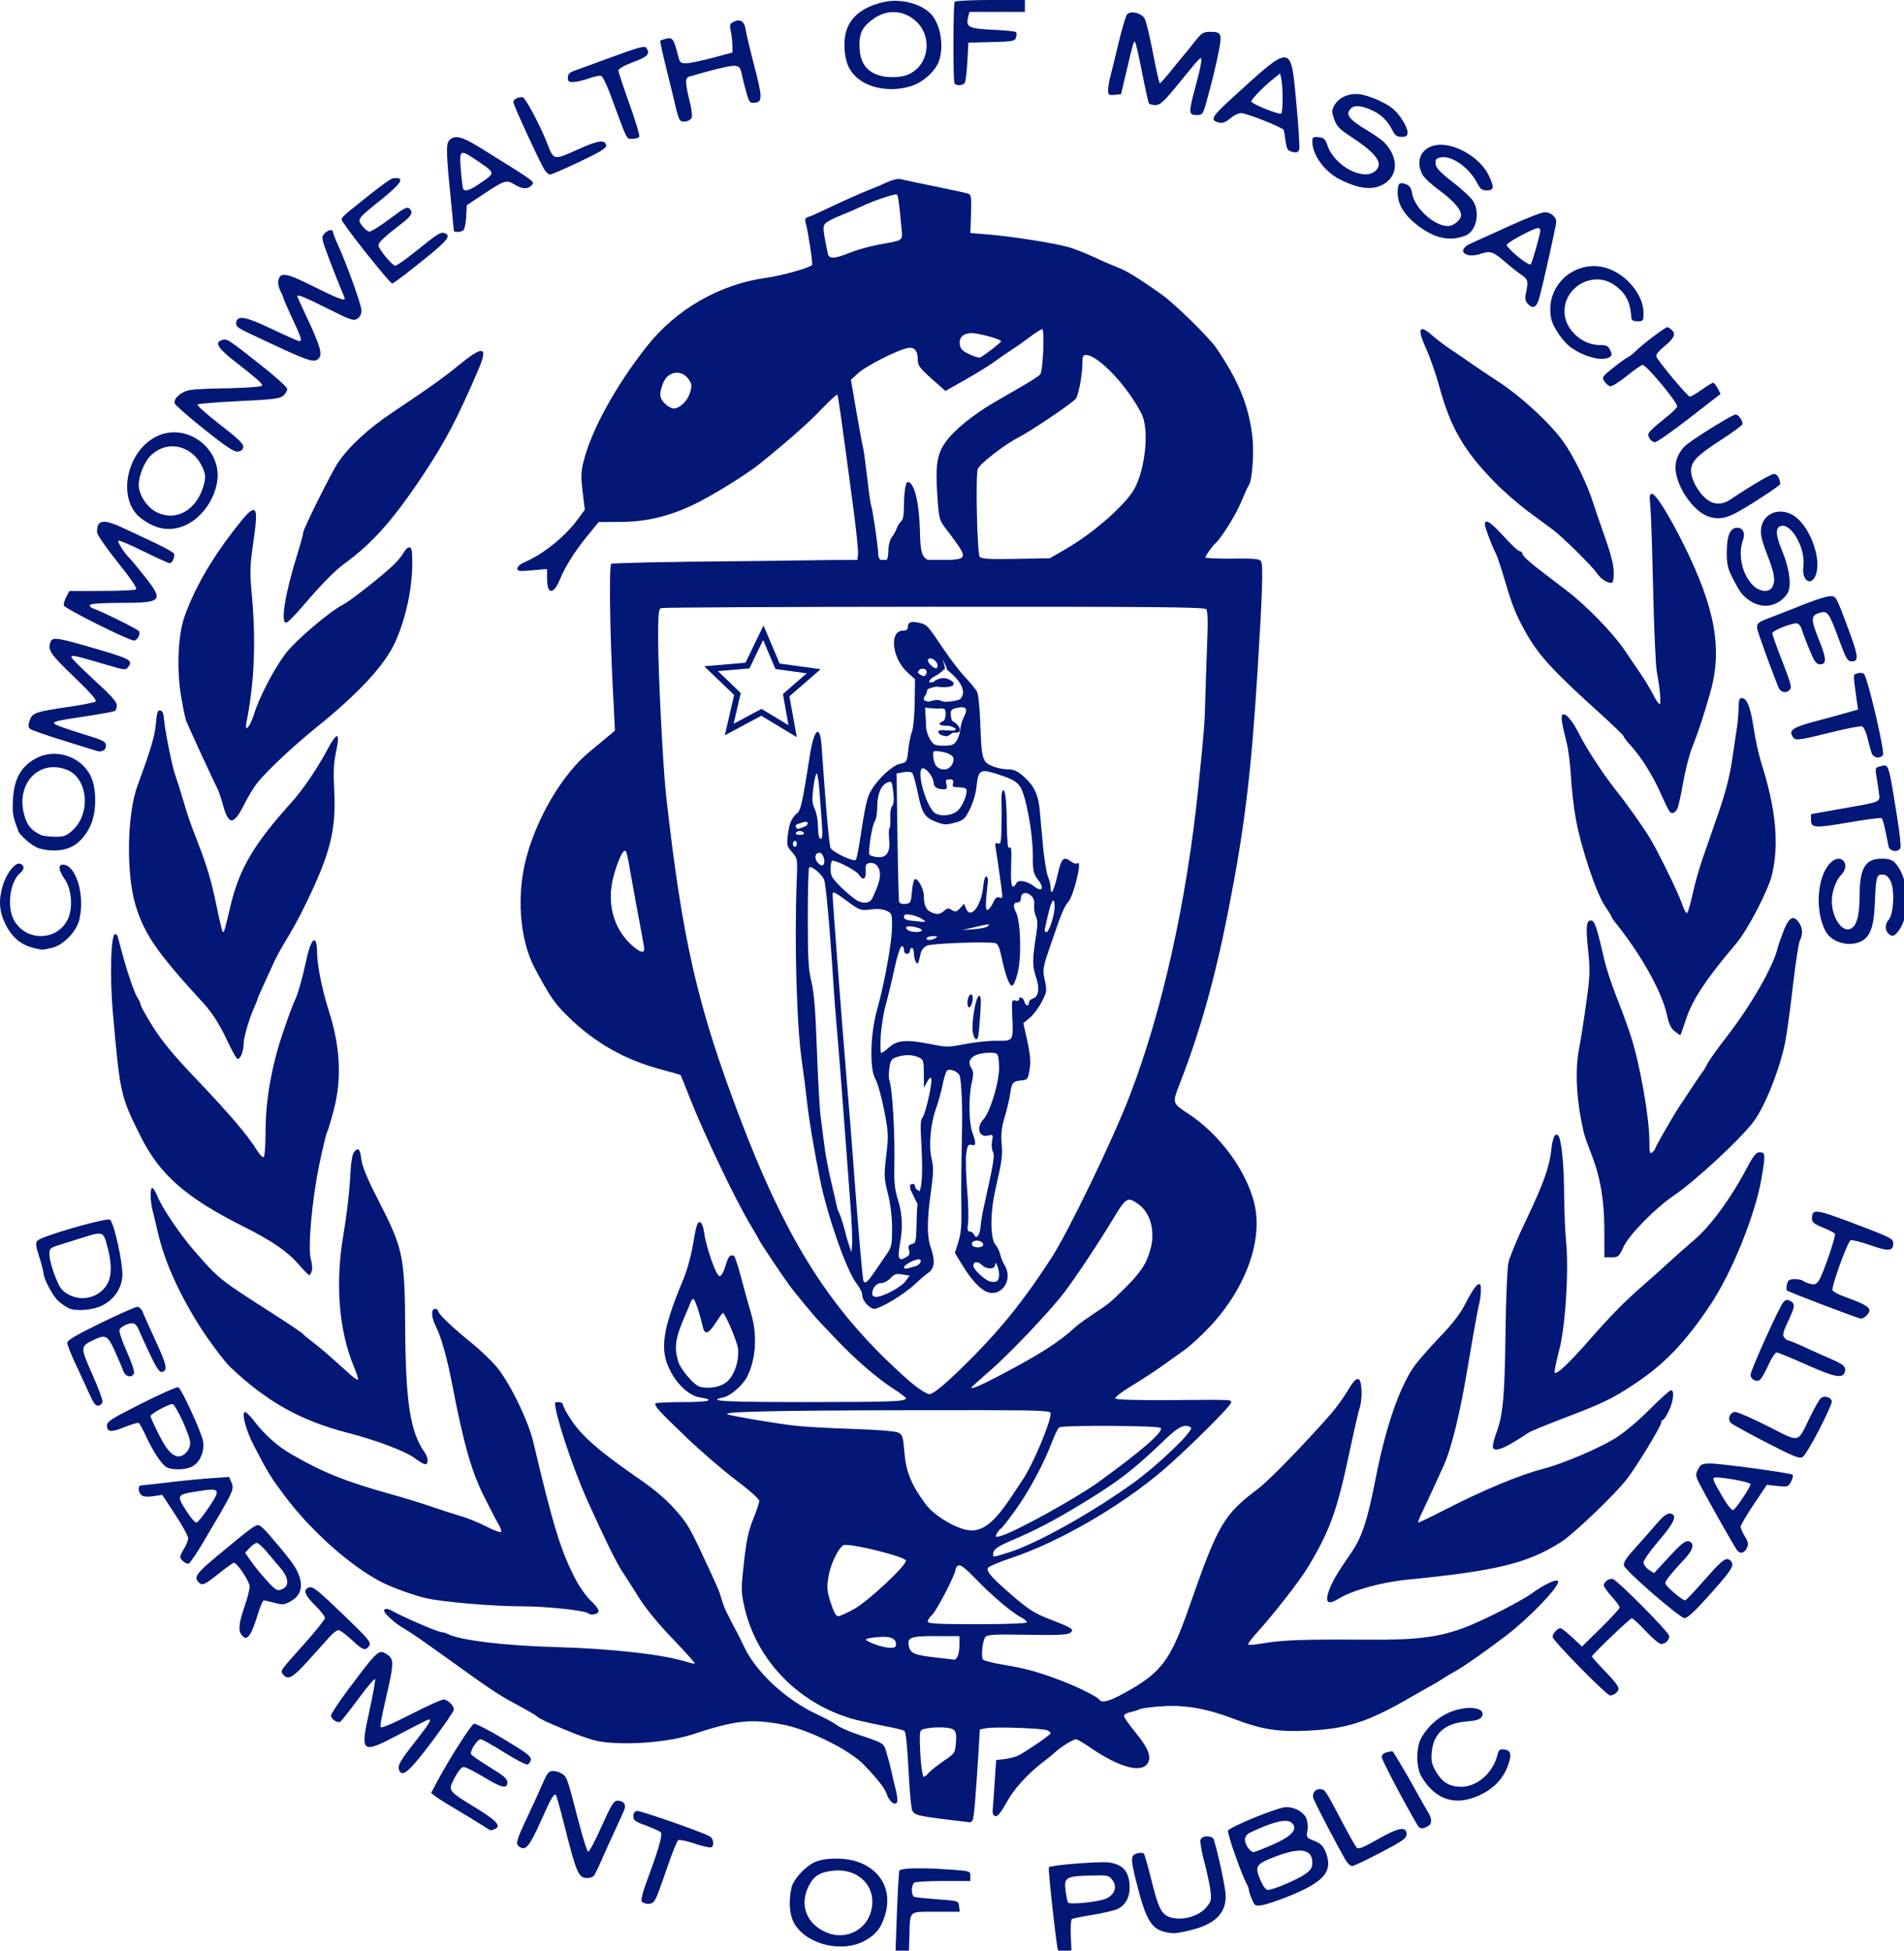 <?xml version="1.0" encoding="UTF-8" standalone="no"?>
<svg
   xmlns:dc="http://purl.org/dc/elements/1.1/"
   xmlns:cc="http://creativecommons.org/ns#"
   xmlns:rdf="http://www.w3.org/1999/02/22-rdf-syntax-ns#"
   xmlns:svg="http://www.w3.org/2000/svg"
   xmlns="http://www.w3.org/2000/svg"
   xmlns:sodipodi="http://sodipodi.sourceforge.net/DTD/sodipodi-0.dtd"
   xmlns:inkscape="http://www.inkscape.org/namespaces/inkscape"
   id="svg8"
   version="1.1"
   viewBox="0 0 41.878 42.892"
   height="42.892mm"
   width="41.878mm"
   sodipodi:docname="MassDPH (1).svg"
   inkscape:version="0.92.1 r15371">
  <sodipodi:namedview
     pagecolor="#ffffff"
     bordercolor="#666666"
     borderopacity="1"
     objecttolerance="10"
     gridtolerance="10"
     guidetolerance="10"
     inkscape:pageopacity="0"
     inkscape:pageshadow="2"
     inkscape:window-width="1271"
     inkscape:window-height="1179"
     id="namedview4743"
     showgrid="false"
     inkscape:snap-global="false"
     inkscape:zoom="80.729934"
     inkscape:cx="114.22522"
     inkscape:cy="148.2252"
     inkscape:window-x="0"
     inkscape:window-y="0"
     inkscape:window-maximized="0"
     inkscape:current-layer="layer1" />
  <defs
     id="defs2">
    <inkscape:perspective
       id="perspective480"
       inkscape:persp3d-origin="263.61725 : 175.81124 : 1"
       inkscape:vp_z="527.2345 : 263.71686 : 1"
       inkscape:vp_y="0 : 1000 : 0"
       inkscape:vp_x="0 : 263.71686 : 1"
       sodipodi:type="inkscape:persp3d" />
    <inkscape:perspective
       sodipodi:type="inkscape:persp3d"
       inkscape:vp_x="0 : 0.5 : 1"
       inkscape:vp_y="0 : 1000 : 0"
       inkscape:vp_z="1 : 0.5 : 1"
       inkscape:persp3d-origin="0.5 : 0.33333333 : 1"
       id="perspective3294" />
    <inkscape:perspective
       id="perspective5266"
       inkscape:persp3d-origin="0.5 : 0.33333333 : 1"
       inkscape:vp_z="1 : 0.5 : 1"
       inkscape:vp_y="0 : 1000 : 0"
       inkscape:vp_x="0 : 0.5 : 1"
       sodipodi:type="inkscape:persp3d" />
    <inkscape:perspective
       id="perspective4846"
       inkscape:persp3d-origin="0.5 : 0.33333333 : 1"
       inkscape:vp_z="1 : 0.5 : 1"
       inkscape:vp_y="0 : 1000 : 0"
       inkscape:vp_x="0 : 0.5 : 1"
       sodipodi:type="inkscape:persp3d" />
    <inkscape:perspective
       id="perspective4828"
       inkscape:persp3d-origin="0.5 : 0.33333333 : 1"
       inkscape:vp_z="1 : 0.5 : 1"
       inkscape:vp_y="0 : 1000 : 0"
       inkscape:vp_x="0 : 0.5 : 1"
       sodipodi:type="inkscape:persp3d" />
    <inkscape:perspective
       id="perspective4812"
       inkscape:persp3d-origin="0.5 : 0.33333333 : 1"
       inkscape:vp_z="1 : 0.5 : 1"
       inkscape:vp_y="0 : 1000 : 0"
       inkscape:vp_x="0 : 0.5 : 1"
       sodipodi:type="inkscape:persp3d" />
    <inkscape:perspective
       id="perspective3862"
       inkscape:persp3d-origin="0.5 : 0.33333333 : 1"
       inkscape:vp_z="1 : 0.5 : 1"
       inkscape:vp_y="0 : 1000 : 0"
       inkscape:vp_x="0 : 0.5 : 1"
       sodipodi:type="inkscape:persp3d" />
    <inkscape:perspective
       id="perspective3848"
       inkscape:persp3d-origin="0.5 : 0.33333333 : 1"
       inkscape:vp_z="1 : 0.5 : 1"
       inkscape:vp_y="0 : 1000 : 0"
       inkscape:vp_x="0 : 0.5 : 1"
       sodipodi:type="inkscape:persp3d" />
    <inkscape:perspective
       id="perspective3826"
       inkscape:persp3d-origin="0.5 : 0.33333333 : 1"
       inkscape:vp_z="1 : 0.5 : 1"
       inkscape:vp_y="0 : 1000 : 0"
       inkscape:vp_x="0 : 0.5 : 1"
       sodipodi:type="inkscape:persp3d" />
    <inkscape:perspective
       id="perspective3011"
       inkscape:persp3d-origin="0.5 : 0.33333333 : 1"
       inkscape:vp_z="1 : 0.5 : 1"
       inkscape:vp_y="0 : 1000 : 0"
       inkscape:vp_x="0 : 0.5 : 1"
       sodipodi:type="inkscape:persp3d" />
    <inkscape:perspective
       sodipodi:type="inkscape:persp3d"
       inkscape:vp_x="0 : 135.48442 : 1"
       inkscape:vp_y="0 : 1000 : 0"
       inkscape:vp_z="199.93738 : 135.48442 : 1"
       inkscape:persp3d-origin="99.968689 : 90.322947 : 1"
       id="perspective197" />
    <inkscape:perspective
       sodipodi:type="inkscape:persp3d"
       inkscape:vp_x="0 : 0.5 : 1"
       inkscape:vp_y="0 : 1000 : 0"
       inkscape:vp_z="1 : 0.5 : 1"
       inkscape:persp3d-origin="0.5 : 0.33333333 : 1"
       id="perspective3438" />
    <inkscape:perspective
       sodipodi:type="inkscape:persp3d"
       inkscape:vp_x="0 : 0.5 : 1"
       inkscape:vp_y="0 : 1000 : 0"
       inkscape:vp_z="1 : 0.5 : 1"
       inkscape:persp3d-origin="0.5 : 0.33333333 : 1"
       id="perspective4950" />
    <inkscape:perspective
       sodipodi:type="inkscape:persp3d"
       inkscape:vp_x="0 : 0.5 : 1"
       inkscape:vp_y="0 : 1000 : 0"
       inkscape:vp_z="1 : 0.5 : 1"
       inkscape:persp3d-origin="0.5 : 0.33333333 : 1"
       id="perspective4979" />
    <inkscape:perspective
       id="perspective184"
       inkscape:persp3d-origin="263.61725 : 175.81124 : 1"
       inkscape:vp_z="527.2345 : 263.71686 : 1"
       inkscape:vp_y="0 : 1000 : 0"
       inkscape:vp_x="0 : 263.71686 : 1"
       sodipodi:type="inkscape:persp3d" />
    <inkscape:perspective
       sodipodi:type="inkscape:persp3d"
       inkscape:vp_x="0 : 0.5 : 1"
       inkscape:vp_y="0 : 1000 : 0"
       inkscape:vp_z="1 : 0.5 : 1"
       inkscape:persp3d-origin="0.5 : 0.33333333 : 1"
       id="perspective3770" />
    <inkscape:perspective
       id="perspective5266-1"
       inkscape:persp3d-origin="0.5 : 0.33333333 : 1"
       inkscape:vp_z="1 : 0.5 : 1"
       inkscape:vp_y="0 : 1000 : 0"
       inkscape:vp_x="0 : 0.5 : 1"
       sodipodi:type="inkscape:persp3d" />
    <inkscape:perspective
       id="perspective4846-0"
       inkscape:persp3d-origin="0.5 : 0.33333333 : 1"
       inkscape:vp_z="1 : 0.5 : 1"
       inkscape:vp_y="0 : 1000 : 0"
       inkscape:vp_x="0 : 0.5 : 1"
       sodipodi:type="inkscape:persp3d" />
    <inkscape:perspective
       id="perspective4828-6"
       inkscape:persp3d-origin="0.5 : 0.33333333 : 1"
       inkscape:vp_z="1 : 0.5 : 1"
       inkscape:vp_y="0 : 1000 : 0"
       inkscape:vp_x="0 : 0.5 : 1"
       sodipodi:type="inkscape:persp3d" />
    <inkscape:perspective
       id="perspective4812-0"
       inkscape:persp3d-origin="0.5 : 0.33333333 : 1"
       inkscape:vp_z="1 : 0.5 : 1"
       inkscape:vp_y="0 : 1000 : 0"
       inkscape:vp_x="0 : 0.5 : 1"
       sodipodi:type="inkscape:persp3d" />
    <inkscape:perspective
       id="perspective3862-3"
       inkscape:persp3d-origin="0.5 : 0.33333333 : 1"
       inkscape:vp_z="1 : 0.5 : 1"
       inkscape:vp_y="0 : 1000 : 0"
       inkscape:vp_x="0 : 0.5 : 1"
       sodipodi:type="inkscape:persp3d" />
    <inkscape:perspective
       id="perspective3848-3"
       inkscape:persp3d-origin="0.5 : 0.33333333 : 1"
       inkscape:vp_z="1 : 0.5 : 1"
       inkscape:vp_y="0 : 1000 : 0"
       inkscape:vp_x="0 : 0.5 : 1"
       sodipodi:type="inkscape:persp3d" />
    <inkscape:perspective
       id="perspective3826-5"
       inkscape:persp3d-origin="0.5 : 0.33333333 : 1"
       inkscape:vp_z="1 : 0.5 : 1"
       inkscape:vp_y="0 : 1000 : 0"
       inkscape:vp_x="0 : 0.5 : 1"
       sodipodi:type="inkscape:persp3d" />
    <inkscape:perspective
       id="perspective3011-0"
       inkscape:persp3d-origin="0.5 : 0.33333333 : 1"
       inkscape:vp_z="1 : 0.5 : 1"
       inkscape:vp_y="0 : 1000 : 0"
       inkscape:vp_x="0 : 0.5 : 1"
       sodipodi:type="inkscape:persp3d" />
    <inkscape:perspective
       sodipodi:type="inkscape:persp3d"
       inkscape:vp_x="0 : 135.48442 : 1"
       inkscape:vp_y="0 : 1000 : 0"
       inkscape:vp_z="199.93738 : 135.48442 : 1"
       inkscape:persp3d-origin="99.968689 : 90.322947 : 1"
       id="perspective197-2" />
    <inkscape:perspective
       sodipodi:type="inkscape:persp3d"
       inkscape:vp_x="0 : 0.5 : 1"
       inkscape:vp_y="0 : 1000 : 0"
       inkscape:vp_z="1 : 0.5 : 1"
       inkscape:persp3d-origin="0.5 : 0.33333333 : 1"
       id="perspective3926" />
    <inkscape:perspective
       sodipodi:type="inkscape:persp3d"
       inkscape:vp_x="0 : 0.5 : 1"
       inkscape:vp_y="0 : 1000 : 0"
       inkscape:vp_z="1 : 0.5 : 1"
       inkscape:persp3d-origin="0.5 : 0.33333333 : 1"
       id="perspective4144" />
    <inkscape:perspective
       sodipodi:type="inkscape:persp3d"
       inkscape:vp_x="0 : 0.5 : 1"
       inkscape:vp_y="0 : 1000 : 0"
       inkscape:vp_z="1 : 0.5 : 1"
       inkscape:persp3d-origin="0.5 : 0.33333333 : 1"
       id="perspective4188" />
    <inkscape:perspective
       id="perspective5266-2"
       inkscape:persp3d-origin="0.5 : 0.33333333 : 1"
       inkscape:vp_z="1 : 0.5 : 1"
       inkscape:vp_y="0 : 1000 : 0"
       inkscape:vp_x="0 : 0.5 : 1"
       sodipodi:type="inkscape:persp3d" />
    <inkscape:perspective
       id="perspective4846-08"
       inkscape:persp3d-origin="0.5 : 0.33333333 : 1"
       inkscape:vp_z="1 : 0.5 : 1"
       inkscape:vp_y="0 : 1000 : 0"
       inkscape:vp_x="0 : 0.5 : 1"
       sodipodi:type="inkscape:persp3d" />
    <inkscape:perspective
       id="perspective4828-4"
       inkscape:persp3d-origin="0.5 : 0.33333333 : 1"
       inkscape:vp_z="1 : 0.5 : 1"
       inkscape:vp_y="0 : 1000 : 0"
       inkscape:vp_x="0 : 0.5 : 1"
       sodipodi:type="inkscape:persp3d" />
    <inkscape:perspective
       id="perspective4812-6"
       inkscape:persp3d-origin="0.5 : 0.33333333 : 1"
       inkscape:vp_z="1 : 0.5 : 1"
       inkscape:vp_y="0 : 1000 : 0"
       inkscape:vp_x="0 : 0.5 : 1"
       sodipodi:type="inkscape:persp3d" />
    <inkscape:perspective
       id="perspective3862-6"
       inkscape:persp3d-origin="0.5 : 0.33333333 : 1"
       inkscape:vp_z="1 : 0.5 : 1"
       inkscape:vp_y="0 : 1000 : 0"
       inkscape:vp_x="0 : 0.5 : 1"
       sodipodi:type="inkscape:persp3d" />
    <inkscape:perspective
       id="perspective3848-9"
       inkscape:persp3d-origin="0.5 : 0.33333333 : 1"
       inkscape:vp_z="1 : 0.5 : 1"
       inkscape:vp_y="0 : 1000 : 0"
       inkscape:vp_x="0 : 0.5 : 1"
       sodipodi:type="inkscape:persp3d" />
    <inkscape:perspective
       id="perspective3826-3"
       inkscape:persp3d-origin="0.5 : 0.33333333 : 1"
       inkscape:vp_z="1 : 0.5 : 1"
       inkscape:vp_y="0 : 1000 : 0"
       inkscape:vp_x="0 : 0.5 : 1"
       sodipodi:type="inkscape:persp3d" />
    <inkscape:perspective
       id="perspective3011-9"
       inkscape:persp3d-origin="0.5 : 0.33333333 : 1"
       inkscape:vp_z="1 : 0.5 : 1"
       inkscape:vp_y="0 : 1000 : 0"
       inkscape:vp_x="0 : 0.5 : 1"
       sodipodi:type="inkscape:persp3d" />
    <inkscape:perspective
       sodipodi:type="inkscape:persp3d"
       inkscape:vp_x="0 : 135.48442 : 1"
       inkscape:vp_y="0 : 1000 : 0"
       inkscape:vp_z="199.93738 : 135.48442 : 1"
       inkscape:persp3d-origin="99.968689 : 90.322947 : 1"
       id="perspective197-5" />
  </defs>
  <g
     transform="translate(-110.628,-125.235)"
     id="layer1">
    <path
       style="opacity:1;fill:#021776;fill-opacity:1;stroke:none;stroke-width:0.658;stroke-linecap:round;stroke-miterlimit:4;stroke-dasharray:none;stroke-opacity:1"
       d="m 82.193,0 c -1.579,0 -2.909,0.065 -2.957,0.143 -0.125,0.203 -0.141,6.564 -0.016,6.766 0.145,0.234 0.697,0.21 0.855,-0.037 0.072,-0.113 0.168,-0.91 0.215,-1.77 L 80.375,3.537 82.299,3.492 c 1.772,-0.043 1.933,-0.073 2.031,-0.383 0.059,-0.185 0.057,-0.386 -0.004,-0.447 C 84.266,2.601 83.396,2.514 82.395,2.469 80.402,2.379 80.147,2.247 80.354,1.424 l 0.109,-0.436 h 2.301 2.301 V 0.494 0 Z m -7.783,0.068 c -0.372,-0.008 -0.741,0.027 -1.09,0.107 -2.151,0.506 -3.232,1.668 -3.23,3.477 0.001,1.25 0.266,2.033 0.9,2.668 1.023,1.023 2.971,1.363 4.67,0.814 0.956,-0.309 1.968,-1.227 2.27,-2.061 0.44,-1.215 0.134,-3.057 -0.646,-3.893 -0.626,-0.671 -1.758,-1.086 -2.873,-1.113 z m -0.307,0.936 c 0.677,-0.015 1.344,0.232 1.904,0.738 1.412,1.276 1.12,3.615 -0.551,4.408 -0.772,0.366 -2.173,0.332 -2.938,-0.072 -0.807,-0.426 -1.178,-1.153 -1.186,-2.326 -0.008,-1.051 0.294,-1.598 1.217,-2.227 0.493,-0.336 1.026,-0.509 1.553,-0.521 z M 94.035,1.031 C 93.821,1.024 93.63,1.081 93.531,1.217 93.423,1.365 93.101,2.466 92.816,3.664 92.531,4.862 92.225,6.108 92.137,6.436 c -0.089,0.327 -0.162,0.795 -0.162,1.039 0,0.402 0.051,0.439 0.535,0.393 l 0.535,-0.051 0.465,-1.975 c 0.559,-2.372 0.587,-2.46 0.711,-2.336 0.054,0.054 0.309,1.18 0.568,2.504 0.26,1.324 0.517,2.475 0.568,2.559 0.052,0.084 0.298,0.152 0.549,0.152 0.377,0 0.682,-0.276 1.76,-1.594 2.097,-2.563 2.033,-2.497 2.039,-2.098 0.003,0.187 -0.143,0.89 -0.324,1.562 -0.775,2.877 -0.776,2.951 -0.016,2.951 0.417,0 0.482,-0.084 0.727,-0.945 0.477,-1.678 0.891,-3.387 1.102,-4.543 0.235,-1.289 0.16,-1.421 -0.824,-1.414 -0.495,0.004 -0.669,0.123 -1.234,0.846 -0.362,0.462 -0.733,0.922 -0.824,1.021 -0.091,0.1 -0.566,0.68 -1.057,1.291 -0.491,0.611 -0.935,1.111 -0.988,1.111 -0.053,0 -0.311,-1.13 -0.572,-2.51 C 95.432,3.02 95.121,1.731 95.002,1.535 94.818,1.233 94.393,1.043 94.035,1.031 Z M 61.305,1.695 c -0.107,-1.89e-4 -0.228,0.029 -0.361,0.09 -0.374,0.17 -0.401,0.249 -0.287,0.807 0.069,0.339 0.128,0.875 0.131,1.191 l 0.004,0.576 -1.646,0.439 C 58.239,5.04 57.261,5.244 56.971,5.252 56.483,5.263 56.429,5.212 56.266,4.566 55.935,3.254 55.813,3.08 55.314,3.205 c -0.246,0.062 -0.475,0.139 -0.51,0.174 -0.034,0.034 0.203,1.121 0.527,2.414 0.325,1.293 0.67,2.719 0.77,3.168 0.099,0.449 0.253,0.904 0.342,1.012 0.181,0.219 0.719,0.129 0.947,-0.158 0.092,-0.116 0.034,-0.663 -0.152,-1.424 -0.382,-1.566 -0.386,-1.931 -0.025,-2.037 1.975,-0.585 3.456,-0.933 3.801,-0.893 0.349,0.041 0.447,0.167 0.557,0.709 0.073,0.362 0.247,1.052 0.385,1.533 0.231,0.803 0.286,0.869 0.695,0.822 0.642,-0.074 0.634,-0.431 -0.064,-3.125 C 62.25,4.104 61.941,2.805 61.9,2.514 61.824,1.969 61.625,1.696 61.305,1.695 Z m -7.838,2.197 c -0.293,-0.004 -0.979,0.218 -2.572,0.803 -1.435,0.527 -2.869,1.049 -3.186,1.16 -0.437,0.153 -0.576,0.296 -0.576,0.588 0,0.324 0.079,0.381 0.494,0.361 0.271,-0.011 0.845,-0.151 1.273,-0.307 0.428,-0.156 0.878,-0.244 1,-0.197 0.122,0.047 0.463,0.738 0.758,1.539 1.468,3.985 1.315,3.678 1.828,3.678 0.258,0 0.515,-0.076 0.572,-0.168 0.057,-0.092 -0.308,-1.314 -0.812,-2.715 -0.504,-1.401 -0.916,-2.655 -0.916,-2.785 0,-0.144 0.483,-0.418 1.232,-0.699 1.221,-0.457 1.413,-0.667 1.086,-1.184 -0.03,-0.046 -0.084,-0.073 -0.182,-0.074 z m 53.166,0.869 c -0.66,-0.048 -1.907,1.134 -4.496,3.492 -1.443,1.314 -1.665,1.662 -1.18,1.848 0.452,0.173 0.689,0.112 1.191,-0.311 0.269,-0.226 0.664,-0.409 0.877,-0.404 0.477,0.011 3.487,1.213 3.535,1.412 0.019,0.079 0.082,0.49 0.139,0.914 0.1,0.741 0.219,0.874 0.85,0.938 0.104,0.011 0.232,-0.094 0.285,-0.232 0.053,-0.138 -0.049,-1.824 -0.229,-3.744 -0.24,-2.575 -0.313,-3.859 -0.971,-3.912 z m -0.381,1.334 0.104,0.51 c 0.143,0.715 0.127,2.738 -0.023,2.828 -0.068,0.041 -0.638,-0.129 -1.268,-0.379 -0.63,-0.25 -1.17,-0.531 -1.201,-0.623 -0.054,-0.161 1.051,-1.29 1.955,-1.998 z m 6.289,1.705 c -0.768,-0.003 -1.471,0.361 -1.801,0.955 -0.219,0.395 -0.219,0.526 -0.002,1.143 0.199,0.568 0.442,0.823 1.314,1.393 2.173,1.418 2.776,2.222 2.146,2.852 -0.94,0.94 -3.415,-0.326 -4.01,-2.051 -0.192,-0.556 -0.303,-0.663 -0.744,-0.707 -0.463,-0.046 -0.52,-0.004 -0.52,0.375 0,1.074 0.989,2.452 2.221,3.092 1.392,0.723 2.486,0.922 3.322,0.605 1.533,-0.581 1.751,-2.198 0.484,-3.582 -0.193,-0.211 -0.795,-0.647 -1.338,-0.971 -1.69,-1.007 -1.993,-1.402 -1.475,-1.92 0.296,-0.296 1.001,-0.207 1.887,0.238 0.674,0.339 1.17,0.851 1.547,1.596 0.214,0.423 0.373,0.535 0.76,0.535 0.405,0 0.49,-0.068 0.49,-0.389 0,-0.428 -0.644,-1.464 -1.205,-1.938 -0.582,-0.492 -1.948,-1.091 -2.744,-1.203 -0.112,-0.015 -0.222,-0.021 -0.332,-0.021 z M 43.365,8.062 c -0.408,0 -0.758,0.192 -0.758,0.416 0,0.234 2.211,5.023 2.6,5.631 0.13,0.204 0.335,0.371 0.455,0.371 0.121,0 1.229,-0.481 2.463,-1.068 1.758,-0.837 2.231,-1.131 2.188,-1.357 -0.096,-0.501 -0.68,-0.41 -2.416,0.375 -1.899,0.859 -1.946,0.851 -2.41,-0.363 C 44.89,10.504 43.596,8.062 43.365,8.062 Z m -5.465,3.316 v 0.002 c -0.257,-0.008 -0.446,0.087 -0.615,0.273 -0.287,0.317 -0.259,1.06 0.219,5.787 0.087,0.86 0.16,1.62 0.162,1.688 0.004,0.159 0.523,0.155 0.777,-0.008 0.108,-0.069 0.22,-0.567 0.248,-1.107 l 0.049,-0.984 1.318,-0.873 c 1.818,-1.207 1.975,-1.26 2.627,-0.857 0.609,0.376 1.083,0.423 1.371,0.135 0.37,-0.37 0.631,-0.17 -4.082,-3.104 -1.027,-0.639 -1.645,-0.939 -2.074,-0.951 z m 81.693,0.635 c -1.475,-0.003 -2.209,1.167 -1.541,2.459 0.133,0.258 0.754,0.841 1.379,1.295 1.162,0.845 1.836,1.604 1.836,2.07 0,0.405 -0.611,0.92 -1.09,0.92 -1.146,0 -2.776,-1.493 -2.977,-2.727 -0.069,-0.425 -0.208,-0.632 -0.498,-0.742 -0.563,-0.214 -0.702,-0.07 -0.699,0.723 0.004,0.961 0.562,1.857 1.695,2.719 1.385,1.053 2.614,1.314 3.906,0.83 0.917,-0.343 1.273,-1.88 0.666,-2.875 -0.17,-0.28 -0.929,-0.985 -1.686,-1.568 -1.034,-0.797 -1.389,-1.17 -1.428,-1.502 -0.042,-0.359 0.031,-0.461 0.381,-0.549 0.889,-0.223 2.394,0.815 3.062,2.113 0.26,0.504 0.408,0.617 0.809,0.617 0.598,0 0.628,-0.267 0.148,-1.258 -0.651,-1.344 -2.5,-2.522 -3.965,-2.525 z m -81.197,0.67 c 0.185,-0.026 0.524,0.188 1.107,0.582 1.628,1.1 1.617,1.056 0.494,1.844 -0.941,0.66 -1.403,0.828 -1.557,0.564 -0.04,-0.068 -0.125,-0.773 -0.189,-1.564 -0.078,-0.959 -0.094,-1.392 0.145,-1.426 z m -5.477,2.094 c -0.093,-0.002 -0.207,0.008 -0.342,0.027 -0.131,0.019 -0.983,0.628 -1.893,1.354 -2.697,2.151 -2.465,1.891 -2.129,2.404 0.712,1.09 3.833,4.967 3.998,4.967 0.058,0 0.623,-0.405 1.254,-0.9 3.338,-2.621 3.733,-3.038 3.1,-3.281 -0.325,-0.125 -0.58,0.035 -2.443,1.539 -0.793,0.64 -1.535,1.162 -1.648,1.162 -0.265,0 -1.398,-1.376 -1.398,-1.697 0,-0.247 0.5,-0.717 1.863,-1.758 0.875,-0.668 1.036,-0.956 0.717,-1.275 -0.197,-0.197 -0.437,-0.074 -1.674,0.859 -0.795,0.599 -1.557,1.068 -1.693,1.041 -0.136,-0.026 -0.398,-0.25 -0.58,-0.494 -0.412,-0.552 -0.407,-0.558 1.641,-2.205 1.494,-1.202 1.878,-1.732 1.229,-1.742 z m 41.727,0.074 c -0.242,-0.011 -0.661,0.102 -1.059,0.289 -0.431,0.203 -1.043,0.463 -1.359,0.578 -0.587,0.214 -2.547,1.093 -4.031,1.807 -0.453,0.218 -0.96,0.436 -1.129,0.486 -0.228,0.068 -0.281,0.187 -0.201,0.461 0.196,0.677 0.617,3.439 0.537,3.52 -0.243,0.243 -2.528,0.885 -3.729,1.047 -3.915,0.53 -7.543,2.601 -9.99,5.703 -2.579,3.27 -4.591,6.921 -5.242,9.516 -0.224,0.893 -0.236,1.297 -0.084,2.549 l 0.18,1.488 -0.637,0.861 c -1.045,1.414 -2.874,2.872 -4.404,3.512 -0.312,0.13 -0.561,0.353 -0.561,0.502 0,0.233 0.159,0.252 1.234,0.154 l 1.234,-0.111 v 0.82 c 0,1.296 0.536,1.333 1.055,0.074 0.459,-1.114 1.251,-2.371 2.301,-3.654 l 0.926,-1.133 1.85,-0.012 c 2.054,-0.015 3.889,-0.438 5.873,-1.359 1.537,-0.714 4.537,-2.561 5.717,-3.52 2.455,-1.995 3.999,-3.364 5.1,-4.52 0.65,-0.682 1.219,-1.203 1.264,-1.158 0.077,0.077 0.301,1.653 1.348,9.51 0.233,1.748 0.401,3.415 0.373,3.703 l -0.047,0.492 c -3.752,0.011 -5.761,0.078 -10.152,0.113 -5.581,0.045 -10.21,0.143 -10.285,0.219 -0.178,0.179 -0.113,5.458 0.125,10.141 l 0.188,3.695 -0.496,0.418 c -0.273,0.231 -1.004,0.837 -1.625,1.348 -2.203,1.81 -4.326,5.371 -5.238,8.781 -0.829,3.099 -0.55,6.803 0.688,9.133 1.283,2.415 1.64,2.933 2.807,4.076 2.212,2.167 4.749,3.595 7.783,4.383 0.819,0.213 1.51,0.416 1.535,0.449 0.026,0.034 0.363,0.876 0.752,1.871 1.146,2.933 3.836,8.566 5.049,10.57 0.396,0.655 0.721,1.219 0.721,1.254 0,0.084 1.959,3.011 2.562,3.83 0.392,0.532 2.089,2.579 2.371,2.859 0.046,0.046 0.678,0.711 1.402,1.477 1.618,1.711 3.42,3.273 4.799,4.158 0.573,0.368 1.043,0.724 1.043,0.789 0,0.275 -1.11,0.316 -8.279,0.318 -6.813,0.001 -8.336,-0.081 -6.904,-0.379 0.624,-0.13 1.636,-1.004 2.004,-1.732 0.728,-1.439 0.854,-3.453 0.33,-5.213 -0.188,-0.632 -0.557,-1.962 -0.82,-2.957 -0.264,-0.995 -0.535,-1.829 -0.604,-1.852 -0.347,-0.116 -0.455,0.011 -0.697,0.812 -0.16,0.531 -0.355,0.873 -0.5,0.873 -0.275,0 -1.093,-2.303 -1.281,-3.607 -0.077,-0.536 -0.206,-0.849 -0.363,-0.879 -0.19,-0.038 -0.31,0.344 -0.537,1.717 -0.182,1.1 -0.513,2.293 -0.881,3.172 -1.677,4.011 -1.919,5.692 -1.062,7.389 0.619,1.225 1.605,2.127 2.482,2.268 1.369,0.219 0.768,0.391 -1.363,0.391 -1.212,0 -2.249,0.048 -2.307,0.105 -0.16,0.16 0.28,0.645 2.602,2.865 1.178,1.127 3.01,2.703 4.072,3.502 1.117,0.84 1.932,1.57 1.932,1.729 -3.4e-4,0.151 -0.227,0.829 -0.504,1.508 -0.391,0.959 -0.562,1.757 -0.766,3.58 -0.243,2.179 -0.242,2.438 0.016,3.621 1,4.584 4.684,8.3 9.398,9.482 0.543,0.136 1.618,0.367 2.387,0.512 0.769,0.145 1.45,0.318 1.516,0.383 0.134,0.134 0.233,1.166 0.395,4.145 0.061,1.131 0.17,2.217 0.242,2.412 0.152,0.412 0.472,0.498 2.924,0.795 0.964,0.117 1.805,0.221 1.867,0.23 0.063,0.011 0.166,-0.068 0.23,-0.172 0.111,-0.18 0.248,-1.77 0.498,-5.773 L 81.328,143.5 l 0.557,-0.104 c 0.696,-0.13 4.64,0.007 5.029,0.174 0.158,0.068 0.289,0.18 0.289,0.248 0,0.12 -1.809,1.372 -2.633,1.822 -0.226,0.124 -0.745,0.265 -1.152,0.314 l -0.74,0.09 -0.113,1.729 c -0.062,0.95 -0.135,1.984 -0.164,2.297 -0.039,0.422 0.019,0.584 0.217,0.625 0.188,0.039 0.467,-0.304 0.93,-1.145 0.631,-1.147 1.805,-2.428 3.162,-3.449 0.317,-0.238 0.723,-0.574 0.904,-0.744 0.424,-0.4 1.47,-1.041 1.697,-1.041 0.097,0 0.653,0.328 1.238,0.729 2.394,1.639 4.251,2.118 4.732,1.219 0.288,-0.538 0.002,-1.237 -1.016,-2.482 -0.536,-0.655 -0.975,-1.283 -0.975,-1.395 -1.14e-4,-0.112 0.204,-0.246 0.453,-0.299 0.249,-0.053 0.637,-0.174 0.863,-0.268 0.226,-0.094 1.152,-0.208 2.057,-0.254 1.845,-0.093 3.583,0.232 5.842,1.094 2.205,0.842 3.579,1.058 5.996,0.945 3.356,-0.156 5.038,-0.71 8.814,-2.904 0.769,-0.447 1.511,-0.866 1.646,-0.93 0.136,-0.064 0.432,-0.243 0.658,-0.398 0.226,-0.156 0.775,-0.487 1.219,-0.734 0.728,-0.406 2.331,-1.528 4.129,-2.891 1.879,-1.424 4.361,-3.987 4.361,-4.504 0,-0.319 -1.091,0.168 -2.223,0.992 -0.786,0.573 -3.831,2.139 -5.24,2.695 -2.335,0.921 -4.118,1.157 -8.5,1.125 -5.04,-0.038 -6.916,0.027 -8.406,0.283 -0.672,0.116 -1.277,0.174 -1.348,0.131 -0.071,-0.043 0.252,-0.495 0.719,-1.006 1.317,-1.441 3.54,-4.289 4.199,-5.381 1.837,-3.045 2.431,-4.671 3.43,-9.381 0.403,-1.901 0.814,-3.687 0.914,-3.971 0.1,-0.283 0.158,-0.911 0.131,-1.396 -0.071,-1.239 -0.395,-1.223 -1.148,0.06 -0.332,0.566 -0.961,1.434 -1.398,1.932 -2.234,2.541 -5.136,5.523 -6.035,6.201 -2.867,2.163 -3.323,2.941 -5.693,9.732 -1.592,4.56 -2.321,5.53 -5.453,7.246 -1.245,0.682 -1.848,0.834 -2.045,0.516 -0.142,-0.229 -1.797,-1.054 -3.158,-1.572 -1.873,-0.714 -3.019,-1.029 -4.732,-1.303 -0.902,-0.144 -1.696,-0.349 -1.764,-0.459 -0.17,-0.274 -0.019,-1.589 0.213,-1.869 0.154,-0.186 0.815,-0.218 3.465,-0.172 2.46,0.043 3.345,0.004 3.557,-0.15 0.384,-0.284 0.229,-0.392 -1.609,-1.107 -1.329,-0.517 -1.798,-0.809 -3.127,-1.953 -1.746,-1.503 -2.209,-2.019 -2.09,-2.328 0.044,-0.116 0.921,-0.491 1.949,-0.834 3.953,-1.319 9.035,-4.255 12.564,-7.258 1.91,-1.625 5.678,-5.361 5.678,-5.631 0,-0.259 0.292,-0.248 -5.041,-0.211 -2.868,0.019 -4.504,-0.029 -4.57,-0.135 -0.057,-0.091 0.547,-0.559 1.34,-1.037 0.793,-0.478 1.887,-1.19 2.43,-1.58 0.543,-0.391 1.402,-1 1.908,-1.354 0.507,-0.354 1.506,-1.272 2.221,-2.041 2.994,-3.218 4.409,-7.252 3.611,-10.293 -0.712,-2.715 -2.872,-5.621 -5.437,-7.314 -1.353,-0.893 -1.35,-0.889 -0.742,-2.449 1.71,-4.393 2.926,-8.711 4.039,-14.357 1.371,-6.954 1.908,-11.38 2.457,-20.242 0.387,-6.248 0.455,-8.528 0.268,-8.803 -0.138,-0.201 -0.577,-0.242 -2.395,-0.219 -1.225,0.015 -2.227,-0.031 -2.227,-0.102 0,-0.125 0.623,-0.994 0.832,-1.16 0.44,-0.35 1.695,-2.36 2.129,-3.408 0.292,-0.705 0.589,-1.357 0.66,-1.447 0.252,-0.322 0.428,-2.558 0.301,-3.818 -0.264,-2.623 -1.106,-4.736 -3.004,-7.531 -0.602,-0.887 -3.472,-3.697 -4.561,-4.465 -1.912,-1.349 -2.882,-1.946 -3.609,-2.223 -0.418,-0.159 -1.308,-0.544 -1.979,-0.857 -0.671,-0.313 -1.604,-0.683 -2.074,-0.822 -1.092,-0.323 -4.796,-0.909 -6.715,-1.062 l -1.482,-0.119 0.053,-1.59 c 0.047,-1.42 0.02,-1.6 -0.246,-1.684 -0.165,-0.052 -1.41,-0.322 -2.768,-0.6 -1.358,-0.278 -2.635,-0.547 -2.838,-0.598 -0.026,-0.008 -0.057,-0.012 -0.092,-0.012 z m -0.246,1.279 v 0.002 c 0.019,0.001 0.033,0.002 0.039,0.01 0.107,0.107 0.196,0.729 0.354,2.484 0.13,1.452 0.351,1.26 -1.934,1.686 -0.694,0.129 -1.738,0.424 -2.318,0.656 -1.322,0.529 -1.738,0.542 -1.838,0.053 -0.415,-2.035 -0.428,-2.196 -0.213,-2.467 0.11,-0.138 0.681,-0.442 1.27,-0.674 0.588,-0.232 1.366,-0.566 1.729,-0.742 0.898,-0.437 2.613,-1.025 2.912,-1.008 z m 53.807,1.479 c -0.242,0.001 -1.587,0.527 -2.99,1.168 -1.403,0.641 -2.828,1.288 -3.166,1.438 -0.733,0.325 -0.824,0.791 -0.184,0.951 0.24,0.06 0.672,0.022 0.959,-0.08 0.84,-0.304 1.08,-0.231 2.049,0.607 0.505,0.437 1.114,0.922 1.355,1.078 0.572,0.372 0.637,0.578 0.447,1.42 -0.13,0.581 -0.108,0.754 0.127,1.014 0.444,0.49 0.755,0.299 0.988,-0.605 0.419,-1.619 1.373,-5.928 1.373,-6.199 -6.1e-4,-0.414 -0.461,-0.793 -0.959,-0.791 z m -0.541,1.314 c 0.101,0 0.184,0.076 0.184,0.168 0,0.318 -0.68,2.712 -0.807,2.842 -0.07,0.071 -0.548,-0.217 -1.061,-0.639 -0.512,-0.422 -0.932,-0.856 -0.932,-0.967 0,-0.196 2.25,-1.404 2.615,-1.404 z M 27.484,19.092 c -0.15,-0.011 -0.384,0.097 -0.566,0.299 -0.257,0.284 -0.236,0.407 0.371,2.016 0.355,0.942 0.8,2.072 0.988,2.51 0.189,0.437 0.344,0.826 0.344,0.863 0,0.215 -0.675,-0.048 -2.607,-1.014 -2.264,-1.132 -2.737,-1.213 -2.914,-0.506 -0.05,0.2 0.023,0.585 0.164,0.854 0.14,0.269 0.254,0.541 0.254,0.605 4.91e-4,0.064 0.335,0.83 0.742,1.701 0.777,1.663 0.845,1.883 0.576,1.883 -0.09,0 -1.104,-0.447 -2.252,-0.994 -2.211,-1.054 -2.892,-1.178 -2.982,-0.543 -0.041,0.288 0.129,0.439 0.906,0.807 5.276,2.5 5.579,2.607 5.979,2.125 0.277,-0.333 0.058,-1.063 -1.004,-3.33 -0.446,-0.952 -0.811,-1.756 -0.811,-1.789 0,-0.183 0.573,0.049 2.504,1.016 1.972,0.987 2.176,1.057 2.496,0.84 0.23,-0.156 0.34,-0.395 0.326,-0.705 -0.023,-0.487 -1.231,-3.843 -1.951,-5.418 -0.227,-0.497 -0.414,-0.975 -0.414,-1.062 0,-0.099 -0.058,-0.149 -0.148,-0.156 z m 104.85,2.988 v 0.002 c -2.166,-0.034 -4.044,1.917 -3.598,4.295 0.148,0.788 1.02,2.042 1.762,2.533 1.144,0.757 2.533,1.079 3.102,0.719 0.192,-0.122 0.201,-0.232 0.045,-0.574 -0.161,-0.353 -0.303,-0.422 -0.861,-0.422 -1.403,0 -2.763,-1.174 -2.914,-2.516 -0.248,-2.197 2.293,-3.734 4.102,-2.48 0.96,0.666 1.343,1.394 1.43,2.732 0.015,0.206 0.159,0.289 0.512,0.289 0.471,0 0.494,-0.032 0.494,-0.703 0,-1.304 -1.108,-2.828 -2.551,-3.512 -0.505,-0.239 -1.022,-0.355 -1.521,-0.363 z m 6.051,5.07 c -0.18,0 -2.033,1.398 -2.602,1.963 -0.246,0.244 -0.558,0.489 -0.693,0.545 -0.136,0.056 -0.678,0.447 -1.205,0.867 -0.909,0.725 -0.946,0.783 -0.721,1.123 0.131,0.197 0.349,0.379 0.484,0.406 0.136,0.026 0.756,-0.36 1.379,-0.861 0.622,-0.501 1.209,-0.913 1.305,-0.914 0.313,-0.004 2.871,3.063 2.871,3.441 0,0.087 -0.301,0.404 -0.668,0.703 -1.801,1.467 -1.855,1.531 -1.65,1.914 0.105,0.197 0.32,0.357 0.477,0.357 0.156,0 1.443,-0.902 2.861,-2.004 l 2.58,-2.004 -0.24,-0.465 c -0.132,-0.255 -0.301,-0.463 -0.373,-0.463 -0.072,0 -0.496,0.258 -0.941,0.574 -0.446,0.317 -0.894,0.576 -0.998,0.576 -0.186,0 -2.626,-2.925 -2.785,-3.34 -0.046,-0.119 0.213,-0.453 0.578,-0.746 0.878,-0.706 1.074,-1.079 0.738,-1.414 -0.142,-0.142 -0.322,-0.26 -0.396,-0.26 z m -20.342,0.16 c -0.266,0.011 -0.163,0.556 0.322,1.615 0.319,0.698 0.815,2.121 1.1,3.162 0.951,3.471 2.07,5.374 4.754,8.086 0.685,0.692 1.91,1.748 2.725,2.346 0.815,0.597 1.704,1.253 1.975,1.457 0.784,0.591 3.179,2.953 3.58,3.531 0.357,0.515 0.821,0.839 1.234,0.861 0.14,0.008 0.206,-0.266 0.205,-0.854 0,-0.587 -0.214,-1.469 -0.668,-2.756 -0.367,-1.041 -0.838,-2.417 -1.047,-3.057 -0.547,-1.673 -1.57,-3.771 -2.447,-5.02 -1.065,-1.516 -3.522,-3.786 -5.465,-5.049 -0.905,-0.588 -1.941,-1.283 -2.303,-1.545 -0.362,-0.262 -1.067,-0.743 -1.564,-1.07 -0.498,-0.327 -1.182,-0.844 -1.521,-1.148 -0.425,-0.381 -0.719,-0.567 -0.879,-0.561 z m -31.545,0.004 c 0.223,0 0.072,3.458 -0.164,3.752 -0.095,0.118 -0.697,0.518 -1.338,0.889 -0.641,0.371 -1.685,0.973 -2.318,1.338 -1.773,1.021 -3.389,2.308 -4.105,3.268 -0.806,1.08 -0.951,1.951 -0.771,4.629 0.119,1.774 0.168,1.973 0.611,2.557 1.873,2.465 1.934,2.578 0.564,2.711 h -1.947 c -0.562,-0.218 -0.641,-0.852 -0.676,-2.357 -0.056,-2.429 -0.47,-4.098 -1.02,-4.111 -0.166,-0.004 -0.309,0.946 -0.309,2.055 0,0.702 -0.076,1.092 -0.24,1.229 -0.132,0.11 -0.29,0.359 -0.352,0.555 -0.061,0.195 -0.241,0.52 -0.398,0.723 -0.159,0.203 -0.29,0.663 -0.295,1.027 -0.006,0.487 -0.047,0.759 -0.158,0.881 h -0.492 c -0.112,-0.048 -0.203,-0.286 -0.203,-0.533 0,-0.545 -0.479,-3.807 -0.584,-3.977 -0.041,-0.066 -0.187,-1.109 -0.326,-2.316 -0.139,-1.208 -0.295,-2.332 -0.346,-2.498 -0.051,-0.166 -0.298,-1.497 -0.549,-2.959 L 70.625,31.516 71.223,30.965 c 0.632,-0.584 3.201,-1.894 4.08,-2.08 0.602,-0.127 0.875,0.196 0.875,1.035 0,0.396 0.214,0.677 1.146,1.504 l 1.146,1.016 1.691,-0.957 c 0.93,-0.526 1.987,-1.179 2.35,-1.451 0.363,-0.273 0.993,-0.708 1.4,-0.969 0.407,-0.26 1.117,-0.761 1.578,-1.111 0.461,-0.35 0.914,-0.637 1.008,-0.637 z m -5.844,0.328 c 0.592,0 2.436,0.509 2.436,0.672 0,0.106 -1.234,1.065 -1.729,1.344 -0.091,0.051 -0.499,-0.067 -0.906,-0.262 -0.596,-0.286 -0.75,-0.449 -0.795,-0.84 -0.065,-0.574 0.304,-0.914 0.994,-0.914 z m -62.027,0.529 c -0.069,0.003 -0.134,0.022 -0.213,0.049 -0.65,0.206 -0.333,0.684 1.279,1.928 0.882,0.681 1.736,1.385 1.898,1.566 0.29,0.324 0.281,0.332 -0.658,0.412 -0.524,0.045 -1.729,0.092 -2.68,0.105 -0.95,0.015 -2.037,0.068 -2.414,0.121 -0.737,0.104 -1.439,0.682 -1.344,1.105 0.03,0.137 1.129,1.106 2.441,2.154 1.804,1.441 2.486,1.895 2.797,1.863 0.27,-0.026 0.427,-0.157 0.459,-0.377 0.038,-0.257 -0.413,-0.692 -1.941,-1.875 -1.095,-0.847 -1.932,-1.593 -1.859,-1.658 0.073,-0.066 1.632,-0.193 3.465,-0.281 2.842,-0.137 3.381,-0.203 3.662,-0.457 0.181,-0.164 0.325,-0.416 0.32,-0.561 -0.004,-0.144 -1.047,-1.079 -2.316,-2.074 -2.193,-1.72 -2.594,-2.035 -2.895,-2.021 z m 21.303,0.949 c -0.273,-0.011 -0.856,0.37 -1.785,1.129 -1.354,1.106 -2.466,1.899 -5.574,3.977 -1.993,1.332 -3.599,2.81 -4.506,4.148 -0.559,0.824 -2.898,5.519 -2.898,5.814 0,0.129 -0.215,0.922 -0.477,1.76 -1.016,3.256 -1.425,5.719 -0.949,5.719 0.122,0 0.709,-0.574 1.305,-1.275 1.536,-1.807 2.731,-3.032 3.494,-3.586 2.406,-1.746 4.155,-3.728 6.721,-7.615 1.751,-2.652 2.703,-4.477 4.445,-8.523 0.441,-1.024 0.533,-1.536 0.225,-1.547 z M 90.125,29.453 c 1.018,0.001 3.445,2.568 4.625,4.889 0.632,1.242 0.346,4.401 -0.557,6.146 -0.677,1.308 -3.351,3.681 -5.664,5.025 l -1.389,0.807 -2.82,0.051 c -2.224,0.04 -2.857,0.004 -3.004,-0.172 -0.215,-0.259 -0.358,-6.753 -0.16,-7.289 0.153,-0.416 2.229,-2.029 3.332,-2.588 1.03,-0.522 4.541,-2.888 4.803,-3.236 0.234,-0.312 0.545,-1.996 0.545,-2.947 0,-0.544 0.061,-0.686 0.289,-0.686 z m -33.916,1.473 c 0.364,0.011 0.729,0.207 0.984,0.596 0.23,0.351 0.242,0.515 0.08,1.057 -0.207,0.691 -0.856,1.318 -1.365,1.318 -0.173,0 -0.497,-0.182 -0.719,-0.404 -0.473,-0.473 -0.501,-0.826 -0.139,-1.732 0.225,-0.562 0.69,-0.849 1.158,-0.834 z m 87.844,3.465 c -0.231,0 -2.899,1.632 -3.971,2.428 -0.711,0.528 -1.1,1.399 -1.002,2.244 0.183,1.581 1.628,3.525 2.857,3.842 0.746,0.193 1.215,0.12 2.121,-0.332 0.859,-0.428 3.702,-2.278 3.699,-2.406 -0.011,-0.443 -0.248,-0.84 -0.504,-0.84 -0.265,0 -1.789,0.889 -3.59,2.096 -0.759,0.508 -1.469,0.481 -2.111,-0.08 -0.652,-0.569 -1.197,-1.607 -1.197,-2.279 0,-0.761 0.503,-1.279 2.49,-2.562 0.984,-0.636 1.789,-1.227 1.789,-1.314 0,-0.32 -0.349,-0.795 -0.582,-0.795 z M 14.57,35.873 c -0.457,-0.015 -0.927,0.063 -1.383,0.254 -2.667,1.112 -3.569,5.286 -1.486,6.875 1.269,0.968 2.502,1.145 3.764,0.545 1.302,-0.619 2.359,-2.12 2.568,-3.648 0.293,-2.136 -1.482,-3.96 -3.463,-4.025 z m -0.338,1.162 c 1.056,-0.034 2.107,0.623 2.619,1.848 0.212,0.506 0.227,0.749 0.076,1.314 -0.562,2.112 -2.294,3.123 -3.936,2.297 -0.798,-0.402 -1.474,-1.437 -1.477,-2.262 -0.002,-0.711 0.45,-1.861 0.928,-2.361 0.52,-0.545 1.156,-0.815 1.789,-0.836 z m 122.881,3.938 c -0.199,0.001 -0.225,0.174 -0.141,0.945 0.057,0.52 0.163,3.65 0.236,6.953 0.073,3.303 0.213,6.414 0.311,6.912 0.259,1.328 0.369,2.633 0.225,2.633 -0.07,0 -0.25,-0.241 -0.402,-0.535 -0.152,-0.294 -0.409,-0.758 -0.57,-1.029 -0.294,-0.495 -0.4,-0.652 -1.93,-2.902 -0.992,-1.46 -3.168,-3.692 -4.854,-4.979 -0.679,-0.518 -1.772,-1.354 -2.428,-1.857 -0.656,-0.503 -1.193,-1.018 -1.193,-1.143 0,-0.125 -0.098,-0.227 -0.221,-0.227 -0.122,0 -0.724,-0.556 -1.336,-1.234 -1.061,-1.176 -1.57,-1.501 -1.57,-1.008 0,0.25 0.572,1.77 0.906,2.408 0.118,0.226 0.442,1.188 0.721,2.139 0.641,2.189 0.936,2.931 1.734,4.361 1.091,1.956 2.24,3.211 6.244,6.828 1.052,0.95 1.914,1.786 1.914,1.855 0,0.07 0.284,0.44 0.633,0.822 0.809,0.889 1.713,2.318 2.35,3.713 0.803,1.76 0.848,1.838 1.072,1.838 0.117,0 0.291,-0.146 0.387,-0.324 0.095,-0.178 0.317,-1.158 0.494,-2.18 0.177,-1.021 0.513,-2.339 0.746,-2.928 0.539,-1.361 0.905,-2.465 1.498,-4.525 1.044,-3.628 0.435,-7.034 -2.203,-12.342 -1.181,-2.377 -2.314,-4.191 -2.621,-4.195 z M 21.043,42.311 c -0.263,-0.019 -0.798,0.597 -1.717,1.795 -1.852,2.416 -3.168,4.72 -3.988,6.986 -0.568,1.568 -0.694,4.414 -0.301,6.725 0.152,0.891 0.336,1.78 0.41,1.975 0.184,0.485 2.278,5.027 2.551,5.535 0.122,0.226 0.352,0.894 0.514,1.482 0.466,1.697 0.885,1.684 1.75,-0.053 0.324,-0.65 0.833,-1.478 1.131,-1.84 0.9,-1.094 2.923,-2.986 4.924,-4.604 3.483,-2.816 5.625,-5.137 6.477,-7.018 0.888,-1.961 1.424,-4.444 1.424,-6.594 0,-1.024 -0.051,-1.285 -0.244,-1.285 -0.133,0 -0.348,0.202 -0.479,0.451 -0.131,0.249 -0.522,0.72 -0.869,1.047 -1.049,0.988 -3.554,2.954 -4.174,3.273 -1.168,0.603 -3.981,3.011 -4.789,4.1 -0.974,1.313 -2.155,3.594 -2.582,4.984 -0.325,1.058 -0.805,1.583 -0.627,0.686 0.653,-3.292 0.8,-6.684 0.457,-10.475 -0.188,-2.076 -0.176,-2.469 0.131,-4.604 0.247,-1.717 0.299,-2.548 0.002,-2.568 z m 126.699,0.137 v 0.002 c -0.79,0.011 -1.456,0.534 -1.568,1.402 -0.065,0.503 0.054,1.017 0.504,2.176 0.615,1.582 0.704,2.156 0.418,2.689 -0.242,0.453 -1.002,0.408 -1.541,-0.092 -0.941,-0.872 -1.339,-2.57 -0.893,-3.805 0.231,-0.637 -0.033,-1.097 -0.586,-1.018 -0.508,0.073 -0.753,0.737 -0.756,2.039 -0.001,0.975 0.078,1.326 0.492,2.139 0.273,0.535 0.589,1.085 0.703,1.221 0.931,1.112 2.227,1.377 3.244,0.666 0.226,-0.158 0.509,-0.466 0.627,-0.684 0.323,-0.597 0.133,-2.03 -0.455,-3.438 -0.592,-1.418 -0.604,-2.032 -0.043,-2.111 0.875,-0.124 1.983,1.941 1.791,3.34 -0.186,1.358 0.829,1.775 1.107,0.455 0.308,-1.459 -0.709,-3.913 -1.932,-4.658 -0.369,-0.225 -0.754,-0.329 -1.113,-0.324 z M 8.633,43.291 c -0.425,0.003 -0.583,0.283 -0.58,0.863 6.803e-4,0.204 0.731,1.268 1.713,2.494 1.134,1.416 1.648,2.179 1.521,2.26 -0.105,0.067 -1.393,0.123 -2.861,0.125 l -2.67,0.004 -0.264,0.508 c -0.145,0.28 -0.229,0.596 -0.188,0.703 0.101,0.264 5.388,2.902 5.816,2.902 0.115,0 0.282,-0.134 0.369,-0.297 0.087,-0.163 0.106,-0.38 0.043,-0.482 -0.102,-0.164 -3.082,-1.639 -3.863,-1.912 -0.164,-0.057 -0.252,-0.178 -0.195,-0.27 0.062,-0.099 1.105,-0.166 2.611,-0.166 3.403,0 3.542,-0.166 1.877,-2.252 -0.564,-0.707 -1.106,-1.361 -1.203,-1.451 -0.416,-0.388 -1.054,-1.384 -0.934,-1.459 0.072,-0.045 1.018,0.357 2.1,0.893 1.082,0.535 2.053,0.973 2.156,0.975 0.194,0.004 0.387,-0.358 0.387,-0.725 0,-0.188 -0.85,-0.627 -4.305,-2.221 C 9.456,43.457 8.964,43.289 8.633,43.291 Z M 151.902,49.469 c -0.406,0.019 -1.526,0.397 -3.072,1.037 -0.181,0.075 -0.855,0.338 -1.498,0.584 -1.78,0.681 -1.697,0.533 -1.156,2.096 0.259,0.749 0.644,1.807 0.855,2.35 0.211,0.543 0.46,1.193 0.553,1.441 0.175,0.47 0.623,0.598 0.949,0.271 0.213,-0.213 0.161,-0.408 -0.76,-2.781 -0.369,-0.95 -0.672,-1.815 -0.672,-1.922 0,-0.239 1.777,-0.924 2.088,-0.805 0.123,0.047 0.265,0.216 0.316,0.377 0.168,0.529 0.584,1.598 0.9,2.309 0.22,0.493 0.411,0.699 0.648,0.699 0.577,0 0.555,-0.462 -0.098,-2.078 -0.687,-1.699 -0.666,-2 0.143,-2.217 0.59,-0.158 0.731,0.049 1.529,2.221 0.602,1.637 0.714,1.826 1.07,1.826 0.622,0 0.56,-0.44 -0.418,-3.043 -0.771,-2.052 -0.884,-2.34 -1.219,-2.365 h -0.002 c -0.048,-0.004 -0.099,-0.003 -0.158,0 z m -74.375,0.875 v 0.002 c 18.263,-0.011 22.433,0.026 22.586,0.203 0.135,0.155 0.156,1.003 0.074,3.012 -0.062,1.539 -0.132,3.612 -0.154,4.607 -0.041,1.802 -0.099,2.544 -0.58,7.24 -0.967,9.447 -3.009,18.588 -5.717,25.59 -1.41,3.646 -5.029,11.139 -6.438,13.328 -2.135,3.32 -4.046,5.731 -6.525,8.234 -2.103,2.123 -3.271,3.121 -3.65,3.121 -0.14,0 -0.649,-0.298 -1.133,-0.662 -0.484,-0.364 -1.68,-1.451 -2.658,-2.416 C 68.275,107.611 64.975,102.127 61.451,92.865 57.879,83.477 56.631,78.041 55.283,65.984 55.027,63.689 54.624,55.743 54.623,52.961 c -0.001,-2.024 0.04,-2.424 0.254,-2.506 0.14,-0.054 10.332,-0.105 22.65,-0.111 z m -1.66,1.268 c -0.366,-0.022 -0.512,0.104 -0.512,0.4 0,0.226 -0.116,0.314 -0.406,0.314 -1.172,0 -0.918,2.311 0.383,3.48 l 0.615,0.553 -0.029,1.934 c -0.015,1.064 -0.116,2.142 -0.221,2.395 -0.105,0.253 -0.244,0.934 -0.309,1.514 -0.115,1.033 -0.127,1.058 -0.668,1.168 -0.64,0.131 -1.839,1.229 -2.408,2.205 -0.359,0.616 -0.475,1.132 -0.982,4.4 -0.109,0.701 -0.243,1.321 -0.299,1.377 -0.186,0.186 -1.968,-0.663 -2.107,-1.004 -0.111,-0.272 -0.424,-3.878 -0.732,-8.438 -0.125,-1.843 -0.617,-1.484 -0.963,0.701 -0.633,4.005 -0.766,4.622 -1.059,4.861 -0.468,0.383 -0.67,0.854 -0.785,1.83 -0.095,0.808 -0.065,0.931 0.355,1.41 0.454,0.518 0.459,0.546 0.389,2.301 -0.207,5.137 -0.008,12.136 0.432,15.109 0.133,0.902 0.317,2.343 0.41,3.203 0.164,1.514 0.541,3.779 1.082,6.5 0.598,3.012 2.219,7.639 3.037,8.672 0.265,0.334 0.48,0.773 0.48,0.977 0,0.46 0.609,1.131 1.027,1.131 0.172,0 0.837,-0.311 1.477,-0.691 0.64,-0.38 1.479,-0.991 1.865,-1.357 0.386,-0.367 0.894,-0.8 1.129,-0.963 0.504,-0.349 0.561,-1.01 0.18,-2.09 -0.317,-0.899 -0.314,-2.256 0.014,-4.613 0.217,-1.561 0.229,-2.034 0.061,-2.736 -0.254,-1.063 -0.093,-2.921 0.363,-4.17 0.182,-0.498 0.425,-1.371 0.539,-1.941 0.114,-0.571 0.28,-1.11 0.369,-1.199 0.232,-0.232 0.976,0.085 1.07,0.455 0.131,0.514 0.215,2.368 0.188,4.086 -0.015,0.905 -0.04,2.496 -0.059,3.537 -0.019,1.041 -0.016,2.639 0.002,3.551 0.026,1.205 -0.042,1.907 -0.252,2.572 l -0.289,0.914 0.6,0.986 c 0.911,1.499 1.799,2.344 2.465,2.344 1.096,0 1.688,-1.308 1.053,-2.324 -0.134,-0.215 -0.296,-0.613 -0.359,-0.885 -0.063,-0.271 -0.233,-0.624 -0.377,-0.783 -0.448,-0.498 -0.467,-2.571 -0.041,-4.482 0.596,-2.671 0.623,-2.857 0.535,-3.945 -0.062,-0.768 0.003,-1.336 0.254,-2.168 0.186,-0.62 0.387,-1.466 0.447,-1.881 0.144,-0.994 0.226,-1.102 0.9,-1.166 0.535,-0.051 0.579,-0.101 0.705,-0.795 0.144,-0.794 0.097,-1.303 -0.268,-2.926 L 84.936,84.9 85.473,84.453 c 0.295,-0.246 0.74,-0.841 0.988,-1.32 0.431,-0.831 0.443,-0.915 0.254,-1.811 -0.194,-0.917 -0.18,-0.988 0.537,-3.078 0.872,-2.543 1.073,-3.02 1.449,-3.455 0.157,-0.181 0.434,-0.917 0.617,-1.635 0.315,-1.237 0.325,-1.68 0.033,-1.5 -0.071,0.044 -0.268,-0.026 -0.439,-0.156 -0.637,-0.482 -0.811,-0.319 -1.127,1.072 -0.299,1.318 -0.584,1.854 -0.584,1.096 0,-0.221 -0.103,-0.65 -0.229,-0.955 -0.125,-0.305 -0.312,-1.48 -0.414,-2.611 -0.102,-1.131 -0.222,-2.452 -0.268,-2.934 -0.116,-1.223 -0.464,-1.957 -1.273,-2.688 -0.515,-0.465 -0.842,-0.629 -1.254,-0.631 -0.833,-0.004 -1.828,-0.348 -2.016,-0.699 -0.262,-0.488 -0.308,-0.885 -0.387,-3.213 -0.041,-1.219 -0.161,-2.341 -0.27,-2.545 -0.107,-0.2 -0.546,-0.736 -0.977,-1.191 -0.43,-0.455 -1.231,-1.494 -1.777,-2.309 -1.346,-2.007 -1.402,-2.068 -2.027,-2.209 -0.173,-0.039 -0.319,-0.063 -0.441,-0.07 z M 4.689,53.008 c -0.304,-0.011 -0.424,0.072 -0.488,0.238 -0.263,0.687 -0.061,0.992 1.916,2.893 1.431,1.376 1.956,1.979 1.809,2.078 -0.115,0.076 -1.077,0.267 -2.139,0.424 -2.846,0.42 -3.103,0.506 -3.318,1.125 -0.141,0.403 -0.136,0.568 0.025,0.711 0.115,0.102 1.357,0.537 2.76,0.969 1.403,0.432 2.624,0.812 2.715,0.844 0.457,0.158 0.824,-0.023 0.824,-0.404 0,-0.367 -0.164,-0.448 -2.043,-1.021 C 5.627,60.52 4.636,60.165 4.547,60.076 4.344,59.874 4.58,59.817 7.27,59.41 8.423,59.236 9.443,59.048 9.533,58.992 c 0.091,-0.056 0.164,-0.273 0.164,-0.48 0,-0.272 -0.526,-0.856 -1.879,-2.088 -1.033,-0.941 -1.885,-1.797 -1.893,-1.902 -0.015,-0.206 0.253,-0.146 3.029,0.672 1.395,0.411 1.489,0.421 1.687,0.15 0.424,-0.58 0.249,-0.668 -3.578,-1.771 -1.285,-0.37 -1.984,-0.548 -2.375,-0.564 z m 72.525,1.623 c 0.275,0 0.609,0.334 0.609,0.609 0,0.289 -0.25,0.269 -0.564,-0.045 -0.314,-0.314 -0.334,-0.564 -0.045,-0.564 z m 1.004,0.096 c 0.068,0.081 0.283,0.468 0.414,0.885 h 0.002 c 0.087,0.058 0.194,0.148 0.332,0.271 0.929,0.827 1.213,1.635 0.738,2.109 -0.141,0.141 -0.698,0.215 -1.285,0.248 -7.73e-4,-0.001 0.003,-0.003 0,-0.004 -0.016,-0.008 -0.048,0.004 -0.07,0 -0.03,-0.004 -0.038,-0.024 -0.068,-0.031 -0.02,-0.004 -0.046,0.004 -0.068,0 -0.395,-0.248 -0.788,-0.055 -1.1,0 -0.004,0.004 -0.002,0.01 0,0.016 -0.265,-0.038 -0.441,-0.098 -0.441,-0.184 0,-0.118 0.068,-0.285 0.152,-0.371 0.061,-0.062 0.118,-0.259 0.16,-0.477 0.239,-0.112 0.507,-0.177 0.771,-0.221 0.401,0.086 1.115,0.063 1.293,-0.074 h 0.049 l 0.008,-0.035 c 8.22e-4,-0.002 0.007,-0.002 0.008,-0.004 5.56e-4,-0.002 -0.004,-0.004 -0.004,-0.006 l 0.049,-0.201 c -0.876,-0.814 -1.689,-0.062 -1.689,-0.062 l 0.025,0.014 -0.396,0.014 c 0.074,-0.221 0.21,-0.359 0.477,-0.496 0.27,-0.139 0.573,-0.356 0.674,-0.482 0.057,-0.071 0.109,-0.11 0.176,-0.109 0.002,9e-6 0.006,0.004 0.008,0.004 -0.024,-0.371 -0.213,-0.803 -0.213,-0.803 z m -1.646,0.756 h 0.002 c 0.214,-0.003 0.408,0.157 0.324,0.377 -0.112,0.292 -0.213,0.308 -0.555,0.092 -0.188,-0.119 -0.201,-0.199 -0.053,-0.348 0.081,-0.081 0.184,-0.118 0.281,-0.121 z m 77.91,0.352 c -0.096,-0.011 -0.206,4.44e-4 -0.307,0.033 -0.393,0.125 -0.389,-0.052 -0.061,2.285 l 0.102,0.723 -0.883,0.252 c -0.486,0.138 -1.649,0.455 -2.586,0.703 -1.883,0.5 -2.261,0.732 -1.994,1.23 0.228,0.427 0.366,0.416 3.148,-0.277 1.327,-0.331 2.522,-0.561 2.654,-0.51 0.133,0.051 0.335,0.489 0.449,0.971 0.114,0.482 0.268,1.042 0.344,1.246 0.15,0.404 0.661,0.494 0.932,0.164 0.185,-0.225 -1.263,-6.427 -1.572,-6.736 -0.046,-0.046 -0.13,-0.075 -0.227,-0.084 z m -9.934,2.088 c -0.18,0 -0.246,0.203 -0.248,0.781 -0.001,0.43 -0.069,1.226 -0.15,1.77 -0.081,0.543 -0.27,1.801 -0.42,2.797 -0.178,1.183 -0.56,2.638 -1.104,4.197 -0.457,1.312 -1.049,3.016 -1.316,3.785 -0.267,0.769 -0.633,2.064 -0.812,2.879 -0.18,0.815 -0.388,1.543 -0.463,1.619 -0.075,0.076 -0.267,-0.257 -0.426,-0.74 -0.296,-0.903 -2.072,-4.522 -2.744,-5.594 -0.628,-1.001 -1.911,-2.806 -2.615,-3.678 -1.065,-1.32 -2.527,-3.535 -3.152,-4.775 -0.598,-1.187 -1.14,-1.827 -1.406,-1.662 -0.163,0.101 -0.075,0.698 0.34,2.324 0.139,0.543 0.298,1.812 0.354,2.82 0.056,1.009 0.24,2.602 0.412,3.539 0.437,2.385 1.684,6.114 2.396,7.168 0.319,0.472 0.58,0.898 0.58,0.945 0,0.048 0.107,0.217 0.236,0.377 2.177,2.673 3.961,5.868 4.363,7.814 0.138,0.671 0.316,1.039 0.617,1.275 0.232,0.183 0.444,0.332 0.471,0.332 0.026,0 0.241,-0.598 0.479,-1.33 0.521,-1.608 1.681,-3.359 4.168,-6.283 0.939,-1.104 2.67,-4.436 2.969,-5.715 0.596,-2.551 0.319,-5.453 -0.879,-9.223 -0.217,-0.683 -0.51,-2.009 -0.65,-2.949 -0.259,-1.732 -0.557,-2.475 -0.998,-2.475 z m -64.734,0.76 c 0.418,-0.004 0.476,0.25 0.193,0.795 -0.143,0.277 -0.281,0.748 -0.305,1.047 -0.023,0.299 -0.162,0.724 -0.307,0.945 -0.22,0.336 -0.398,0.402 -1.07,0.402 -0.733,0 -0.835,-0.049 -1.139,-0.539 -0.183,-0.297 -0.33,-0.797 -0.328,-1.111 0.001,-0.314 -0.023,-0.754 -0.051,-0.979 -0.014,-0.105 -0.016,-0.179 -0.002,-0.238 l -0.027,-0.309 c 0.133,0.065 0.826,0.089 0.977,0.094 0.691,-0.031 0.727,-6.14e-4 0.727,0.443 0,0.265 -0.074,0.526 -0.164,0.582 -0.51,0.203 -0.478,0.412 0.346,0.412 0.047,0 0.073,-0.004 0.111,-0.006 0.806,0.261 0.608,0.368 0.24,0.412 l -0.125,-0.031 H 78.414 c -0.02,-0.005 -0.033,-0.015 -0.055,-0.018 -0.03,-0.004 -0.062,-0.006 -0.09,-0.006 v -0.002 c -0.057,-0.002 -0.095,0.01 -0.131,0.025 h -0.199 c -0.03,0.05 -0.05,0.108 -0.072,0.164 0.052,0.067 0.115,0.143 0.215,0.213 0.019,0.007 0.037,0.015 0.057,0.021 0.137,0.041 0.275,0.074 0.385,0.09 0.121,0.037 0.285,-0.105 0.482,-0.238 l 0.006,-0.029 c 0,0 0.217,-0.068 0.396,-0.023 0.134,-0.028 0.24,-0.077 0.252,-0.172 0.056,-0.445 -0.556,-0.78 -0.652,-0.836 -0.049,-0.166 -0.091,-0.372 -0.098,-0.543 -0.015,-0.332 0.085,-0.425 0.559,-0.523 0.135,-0.026 0.249,-0.042 0.346,-0.043 z m -66.588,0.26 c -0.157,0.026 -0.217,0.284 -0.285,1.098 -0.085,1.01 -0.423,2.149 -1.529,5.148 -0.867,2.35 -0.953,7.249 -0.174,9.877 0.718,2.42 1.794,3.98 5.598,8.117 0.785,0.854 1.43,1.869 2.092,3.303 0.352,0.763 0.717,1.387 0.811,1.387 0.093,0 0.242,-0.19 0.33,-0.422 0.088,-0.232 0.16,-0.642 0.16,-0.91 0,-0.499 0.486,-2.122 0.914,-3.053 0.131,-0.285 0.236,-0.558 0.236,-0.605 0,-0.048 0.252,-0.628 0.559,-1.291 0.306,-0.663 0.673,-1.464 0.816,-1.781 0.143,-0.317 0.437,-0.872 0.654,-1.234 1.061,-1.771 1.325,-2.253 2.031,-3.703 1.991,-4.085 2.479,-6.074 2.297,-9.375 -0.077,-1.393 -0.04,-2.197 0.139,-3.029 0.38,-1.764 0.135,-1.846 -0.721,-0.24 -0.837,1.57 -2.014,3.297 -2.971,4.359 -3.134,3.479 -4.316,5.489 -5.053,8.582 -0.525,2.205 -0.535,2.24 -0.65,2.125 -0.052,-0.052 -0.273,-0.969 -0.49,-2.037 -0.412,-2.03 -0.798,-3.362 -1.496,-5.156 -0.746,-1.917 -0.845,-2.203 -1.289,-3.703 -0.241,-0.815 -0.535,-1.74 -0.652,-2.057 -0.259,-0.702 -0.879,-3.783 -0.943,-4.688 -0.03,-0.447 -0.129,-0.673 -0.309,-0.707 -0.026,-0.004 -0.052,-0.009 -0.074,-0.004 z m 64.395,3.377 c 0.062,-0.004 0.145,0.002 0.254,0.016 0.74,0.078 1.266,0.333 1.266,0.615 0,0.776 -0.75,1.16 -1.355,0.693 -0.147,-0.113 -0.29,-0.464 -0.318,-0.781 -0.038,-0.407 -0.035,-0.526 0.154,-0.541 z M 4.334,62.549 v 0.002 c -0.435,0.023 -0.867,0.128 -1.268,0.332 -1.393,0.709 -1.992,1.87 -2.002,3.877 -0.06,0.76 0.137,1.4 0.404,2.023 0,0.399 1.16,1.436 1.811,1.619 0.797,0.224 1.658,0.224 2.32,0.002 0.785,-0.262 1.44,-0.908 1.895,-1.869 0.527,-1.115 0.55,-3.042 0.049,-4.107 -0.577,-1.227 -1.905,-1.942 -3.209,-1.879 z M 156.389,63.516 c -0.094,0.004 -0.207,0.041 -0.348,0.076 -0.385,0.097 -0.412,0.159 -0.314,0.715 0.059,0.335 0.152,0.958 0.207,1.383 0.118,0.914 0.377,0.798 -3.236,1.439 l -2.387,0.424 v 0.492 c 0,0.67 0.304,0.685 3.283,0.172 1.337,-0.23 2.492,-0.38 2.566,-0.334 0.117,0.072 0.258,0.634 0.586,2.34 0.083,0.431 0.837,0.529 0.99,0.129 0.051,-0.133 -0.064,-1.226 -0.256,-2.428 -0.616,-3.847 -0.685,-4.427 -1.092,-4.408 z M 4.463,63.658 c 0.335,0.001 0.69,0.065 1.055,0.201 1.796,0.672 2.068,3.669 0.461,5.08 -0.486,0.427 -0.699,0.5 -1.43,0.49 -0.472,-0.008 -0.97,-0.063 -1.105,-0.125 C 2.626,68.934 2.276,68.534 2.027,67.678 1.39,65.486 2.652,63.653 4.463,63.658 Z m 72.146,0.09 c 0.298,0.019 0.871,0.745 0.879,1.191 0.008,0.365 0.294,0.553 0.846,0.553 0.258,0 0.298,-0.079 0.215,-0.412 -0.087,-0.347 -0.045,-0.412 0.264,-0.412 0.285,0 0.348,0.073 0.281,0.33 -0.073,0.281 -0.006,0.328 0.463,0.328 0.303,0 0.59,0.062 0.637,0.139 0.155,0.251 -0.225,1.29 -0.635,1.732 -0.495,0.534 -1.686,0.616 -2.1,0.145 -0.683,-0.779 -1.33,-3.181 -0.957,-3.555 0.03,-0.03 0.065,-0.042 0.107,-0.039 z m 5.094,0.238 c 0.278,-0.003 0.688,0.116 1.309,0.324 1.043,0.351 1.38,0.548 1.662,0.973 0.474,0.712 1.053,3.844 1.051,5.691 -0.001,1.318 0.037,1.503 0.434,2.023 0.538,0.705 0.335,1.07 -0.312,0.561 -0.595,-0.468 -1.362,-0.604 -1.492,-0.266 -0.056,0.144 -0.185,0.262 -0.287,0.262 -0.127,0 -0.176,-0.456 -0.15,-1.439 0.046,-1.783 0.035,-1.896 -0.168,-1.77 -0.106,0.065 -0.171,-0.62 -0.184,-1.924 -0.019,-2.134 -0.167,-3.218 -0.373,-2.754 -0.063,0.142 -0.096,0.549 -0.074,0.904 0.023,0.356 0.021,1.293 0.006,2.082 -0.03,1.253 -0.066,1.422 -0.301,1.332 -0.227,-0.087 -0.254,-0.016 -0.172,0.457 0.054,0.308 0.173,1.116 0.268,1.795 0.348,2.502 0.348,2.329 0.031,2.229 -0.211,-0.067 -0.353,0.05 -0.525,0.434 -0.13,0.29 -0.333,0.559 -0.451,0.596 -0.202,0.064 -0.197,-0.398 0.029,-2.486 0.011,-0.107 -0.052,-0.232 -0.143,-0.277 -0.095,-0.048 -0.203,0.299 -0.254,0.822 -0.162,1.666 -1.078,2.796 -1.451,1.787 l -0.131,-0.354 -0.34,0.365 c -0.294,0.316 -0.386,0.336 -0.678,0.154 -0.284,-0.177 -0.386,-0.166 -0.646,0.07 -0.349,0.316 -0.617,0.336 -1.135,0.086 -0.379,-0.184 -0.543,-0.586 -0.547,-1.344 -0.003,-0.545 -0.491,-1.452 -0.738,-1.371 -0.093,0.03 -0.207,0.493 -0.252,1.029 -0.077,0.918 -0.108,0.978 -0.535,1.027 -0.268,0.03 -0.483,-0.037 -0.525,-0.164 -0.039,-0.119 -0.102,-2.568 -0.141,-5.439 l -0.07,-5.221 0.566,-0.107 c 0.311,-0.058 0.637,-0.033 0.725,0.055 0.088,0.088 0.301,0.845 0.473,1.684 0.349,1.702 0.554,2.018 1.566,2.404 0.612,0.234 0.803,0.24 1.502,0.047 0.734,-0.202 0.838,-0.298 1.252,-1.127 0.268,-0.538 0.495,-1.326 0.559,-1.941 0.088,-0.853 0.186,-1.201 0.645,-1.209 z M 67.781,64.176 c 0.071,0 0.177,0.648 0.234,1.439 0.057,0.792 0.148,2.013 0.201,2.715 0.067,0.879 0.04,1.275 -0.086,1.275 -0.1,0 -0.192,-0.204 -0.207,-0.453 -0.015,-0.249 -0.045,-0.719 -0.066,-1.045 -0.023,-0.326 -0.142,-0.806 -0.27,-1.068 -0.18,-0.372 -0.199,-0.741 -0.084,-1.67 0.081,-0.656 0.206,-1.193 0.277,-1.193 z m 6.088,0.693 c 0.16,-0.001 0.193,0.201 0.279,0.926 0.066,0.555 0.031,0.925 -0.1,1.084 -0.11,0.133 -0.18,0.574 -0.154,0.984 0.026,0.409 -0.004,0.795 -0.068,0.857 -0.062,0.062 -0.073,0.49 -0.025,0.951 0.11,1.045 -0.231,1.538 -0.998,1.447 -0.271,-0.03 -0.55,-0.113 -0.621,-0.182 -0.17,-0.165 0.191,-2.5 0.434,-2.797 0.104,-0.127 0.192,-0.683 0.195,-1.234 0.008,-1.037 0.325,-1.779 0.85,-1.98 0.088,-0.034 0.156,-0.056 0.209,-0.057 z m -7.014,3.314 v 0.002 c 0.29,-0.019 0.245,0.287 -0.141,0.434 -0.531,0.202 -0.533,0.202 -0.658,-0.002 -0.056,-0.091 0.014,-0.201 0.154,-0.246 0.141,-0.045 0.367,-0.115 0.5,-0.156 0.055,-0.019 0.103,-0.027 0.145,-0.031 z m -0.469,0.764 c 0.125,0 0.274,0.074 0.33,0.164 0.058,0.094 -0.085,0.164 -0.33,0.164 -0.245,0 -0.388,-0.07 -0.33,-0.164 0.056,-0.091 0.205,-0.164 0.33,-0.164 z m -0.412,0.822 c 0.091,0 0.166,0.112 0.166,0.248 0,0.136 -0.076,0.246 -0.166,0.246 -0.09,0 -0.164,-0.11 -0.164,-0.246 0,-0.136 0.074,-0.248 0.164,-0.248 z M 51.846,70.594 c 0.161,0 0.194,0.14 0.645,2.715 0.19,1.086 0.488,2.703 0.662,3.592 0.174,0.889 0.316,1.72 0.316,1.85 0,0.379 -0.368,0.27 -1.008,-0.301 -1.554,-1.386 -2.128,-3.515 -1.545,-5.717 0.29,-1.096 0.743,-2.139 0.93,-2.139 z m 16.178,0.164 c 0.294,0 0.53,0.778 0.305,1.004 -0.099,0.099 -0.264,0.033 -0.451,-0.172 -0.326,-0.36 -0.243,-0.832 0.146,-0.832 z M 156.158,71.25 v 0.002 c -1.353,0 -1.816,0.795 -1.816,3.125 0,1.668 -0.262,2.538 -0.82,2.715 -0.692,0.22 -1.485,-1.022 -1.482,-2.322 0.001,-0.792 0.334,-1.728 0.764,-2.158 0.827,-0.827 0.068,-1.857 -0.801,-1.086 -1.155,1.025 -1.414,3.91 -0.51,5.697 0.474,0.936 1.898,1.381 2.924,0.914 0.79,-0.36 1.109,-1.193 1.189,-3.102 0.097,-2.316 0.137,-2.467 0.629,-2.467 0.286,0 0.482,0.15 0.672,0.518 0.37,0.715 0.273,2.769 -0.152,3.238 -0.358,0.395 -0.304,0.995 0.109,1.246 0.248,0.15 0.366,0.098 0.686,-0.299 1.079,-1.337 0.938,-4.384 -0.26,-5.67 C 157.041,71.335 156.768,71.25 156.158,71.25 Z m -87.061,0.166 c 0.396,0 1.981,0.83 2.174,1.139 0.345,0.552 0.623,0.42 0.582,-0.275 -0.03,-0.534 0.015,-0.625 0.348,-0.672 0.229,-0.034 0.475,0.068 0.611,0.248 0.394,0.52 0.285,1.236 -0.406,2.67 -0.209,0.434 -0.763,0.502 -1.322,0.162 -0.291,-0.177 -0.893,-0.686 -1.338,-1.131 -0.702,-0.702 -0.809,-0.896 -0.809,-1.475 0,-0.366 0.072,-0.666 0.16,-0.666 z M 1.6,71.654 c -0.406,-0.023 -1.068,0.839 -1.363,1.807 -0.37,1.212 -0.308,2.175 0.209,3.213 0.653,1.312 1.509,1.908 3.049,2.127 0.073,0.011 0.459,-0.063 0.859,-0.164 0.887,-0.223 1.943,-1.291 2.203,-2.227 0.548,-1.974 -0.221,-4.666 -1.332,-4.666 -0.426,0 -0.375,0.45 0.133,1.184 0.633,0.913 0.723,2.584 0.189,3.506 -0.97,1.676 -3.418,1.642 -4.375,-0.061 -0.629,-1.119 -0.353,-3.229 0.518,-3.949 0.353,-0.292 0.348,-0.616 -0.012,-0.754 -0.026,-0.011 -0.051,-0.014 -0.078,-0.014 z m 65.658,0.303 c 0.295,0.019 0.988,0.627 1.15,1.059 0.15,0.398 0.517,4.578 0.785,8.932 0.047,0.769 0.157,2.177 0.242,3.127 0.149,1.657 0.461,5.64 0.811,10.367 0.09,1.222 0.248,3.332 0.35,4.689 0.102,1.358 0.159,2.765 0.127,3.127 l -0.057,0.658 -0.371,-1.139 c -0.214,-0.855 -0.438,-1.734 -0.785,-2.443 C 69.449,100.041 69.22,99.043 69,98.117 c -0.22,-0.926 -0.475,-2.258 -0.566,-2.961 -0.091,-0.703 -0.237,-1.835 -0.324,-2.514 -0.087,-0.679 -0.227,-3.197 -0.312,-5.598 -0.114,-3.214 -0.234,-4.69 -0.453,-5.596 -0.247,-1.017 -0.299,-1.932 -0.299,-5.289 0,-2.233 0.051,-4.109 0.113,-4.172 0.023,-0.023 0.057,-0.035 0.1,-0.031 z m 1.934,2.1 c 0.122,-0.001 0.408,0.195 1.064,0.674 1.123,0.82 1.174,0.838 1.988,0.73 0.551,-0.073 0.998,-0.039 1.314,0.102 0.461,0.204 0.48,0.254 0.48,1.322 0,1.246 -0.631,4.754 -1.236,6.873 -0.566,1.981 -0.644,4.924 -0.152,5.76 0.186,0.317 0.514,1.479 0.729,2.584 0.368,1.895 0.378,2.111 0.18,3.785 -0.196,1.657 -0.187,1.868 0.135,3.156 0.224,0.896 0.346,1.906 0.346,2.881 0,1.444 -0.022,1.533 -0.568,2.322 -0.313,0.452 -0.756,1.094 -0.982,1.426 -0.492,0.72 -0.729,0.892 -0.83,0.6 -0.073,-0.211 -0.432,-4.335 -0.748,-8.609 -0.246,-3.324 -0.312,-4.165 -0.666,-8.393 -0.388,-4.63 -1.135,-14.48 -1.139,-15.012 -6.05e-4,-0.125 0.011,-0.198 0.086,-0.199 z m 15.941,0.041 v 0.002 c 0.135,0.008 0.29,0.074 0.438,0.207 0.23,0.208 0.308,0.448 0.264,0.801 -0.034,0.277 0.027,0.69 0.139,0.916 0.142,0.29 0.16,0.678 0.061,1.316 -0.355,2.274 -0.364,2.798 -0.062,3.684 0.337,0.991 0.244,1.672 -0.248,1.828 -0.181,0.057 -0.33,0.212 -0.33,0.342 0,0.353 -0.278,0.284 -0.377,-0.094 -0.089,-0.341 -0.445,-0.464 -0.445,-0.154 0,0.097 -0.138,0.132 -0.307,0.078 -0.286,-0.091 -0.302,-4.41e-4 -0.246,1.338 0.085,2.043 0.106,2.011 -1.307,1.998 -0.652,-0.008 -1.833,0.118 -2.627,0.275 -1.344,0.266 -1.533,0.268 -2.76,0.02 -2.052,-0.413 -2.835,-0.363 -3.508,0.229 -0.309,0.271 -0.613,0.492 -0.676,0.492 -0.063,0 -0.082,-0.611 -0.045,-1.357 0.038,-0.747 0.229,-1.95 0.428,-2.674 0.198,-0.724 0.526,-2.088 0.727,-3.031 0.201,-0.943 0.457,-1.746 0.57,-1.783 0.12,-0.04 0.205,0.075 0.205,0.275 0,0.195 0.108,0.344 0.248,0.344 0.136,0 0.246,-0.112 0.246,-0.248 0,-0.136 0.074,-0.246 0.164,-0.246 0.09,0 0.166,0.204 0.168,0.453 0.001,0.249 0.072,0.56 0.156,0.693 0.171,0.27 0.21,0.204 0.408,-0.699 0.064,-0.289 0.267,-0.528 0.549,-0.646 0.448,-0.188 5.135,-0.35 5.662,-0.195 0.185,0.054 0.342,0.395 0.471,1.02 0.313,1.523 0.662,2.502 0.891,2.502 0.125,0 0.322,-0.432 0.475,-1.041 0.333,-1.326 0.252,-4.292 -0.139,-5.047 -0.277,-0.535 -0.215,-0.824 0.174,-0.824 0.13,0 0.236,-0.15 0.236,-0.334 0,-0.291 0.173,-0.448 0.398,-0.438 z m 2.305,0.627 c 0.06,0.015 0.096,0.187 0.096,0.529 0,0.653 -0.463,2.086 -0.674,2.086 -0.082,0 -0.151,-0.055 -0.152,-0.123 -0.001,-0.068 0.124,-0.66 0.277,-1.316 0.184,-0.788 0.353,-1.2 0.453,-1.176 z M 75.32,75.875 c 0.075,0.004 0.166,0.014 0.279,0.033 0.316,0.051 0.739,0.21 0.941,0.352 0.409,0.286 0.455,0.278 -0.898,0.137 -0.424,-0.044 -0.617,-0.145 -0.617,-0.322 0,-0.152 0.07,-0.211 0.295,-0.199 z m 73.51,0.305 c -0.257,-0.004 -0.505,0.333 -0.783,1.037 -0.223,0.566 -0.452,1.226 -0.51,1.469 -0.363,1.519 -2.204,4.73 -4.15,7.238 -0.749,0.965 -1.487,1.994 -1.639,2.287 -0.152,0.294 -0.342,0.616 -0.424,0.715 -0.119,0.144 -0.919,1.335 -1.99,2.965 -0.495,0.753 -1.941,3.267 -1.941,3.375 0,0.074 -0.11,0.227 -0.246,0.34 -0.215,0.179 -0.247,0.061 -0.25,-0.926 -0.004,-1.99 -0.8,-6.461 -1.561,-8.783 -0.252,-0.769 -0.776,-2.198 -1.166,-3.176 -0.39,-0.978 -0.832,-2.312 -0.982,-2.963 -0.639,-2.766 -0.817,-3.318 -1.082,-3.369 -0.441,-0.085 -0.505,0.445 -0.297,2.432 0.18,1.713 0.164,2.134 -0.158,4.443 -0.196,1.403 -0.47,3.143 -0.609,3.867 -0.286,1.484 -0.222,3.638 0.17,5.678 0.261,1.359 0.28,1.423 0.875,2.961 0.744,1.922 1.068,3.817 1.072,6.295 l 0.004,2.264 h 0.594 c 0.557,0 0.62,-0.055 0.99,-0.865 0.457,-0.999 2.645,-3.226 4.211,-4.287 1.757,-1.191 5.476,-4.638 6.582,-6.102 0.955,-1.263 2.219,-4.459 2.645,-6.684 0.13,-0.679 0.414,-2.759 0.629,-4.623 0.215,-1.864 0.473,-3.543 0.574,-3.732 0.257,-0.48 0.229,-1.052 -0.072,-1.482 -0.172,-0.245 -0.33,-0.37 -0.484,-0.373 z m -66.859,0.525 c 0.156,-0.011 0.133,0.042 0.023,0.15 -0.096,0.096 -0.611,0.206 -1.145,0.246 l -0.969,0.074 0.986,-0.236 c 0.611,-0.146 0.948,-0.223 1.104,-0.234 z m -6.477,0.16 c 0.382,0.008 1.014,0.174 1.014,0.316 0,0.201 -0.83,0.201 -1.148,0 -0.133,-0.084 -0.192,-0.203 -0.131,-0.264 0.039,-0.039 0.139,-0.055 0.266,-0.053 z M 9.561,77.504 c -0.361,0 -0.464,3.45 -0.193,6.523 0.595,6.762 0.635,6.936 2.32,10.297 1.586,3.163 3.756,5.058 8.541,7.459 2.324,1.166 3.636,2.063 4.529,3.098 0.44,0.51 0.851,0.928 0.914,0.928 0.063,0 0.156,-0.167 0.209,-0.369 0.053,-0.203 0.016,-0.634 -0.08,-0.959 -0.266,-0.886 0.086,-4.869 0.688,-7.793 0.278,-1.351 0.573,-2.581 0.656,-2.736 0.083,-0.155 0.338,-1.003 0.566,-1.883 0.664,-2.555 0.529,-5.248 -0.406,-8.146 -0.544,-1.684 -0.988,-3.865 -0.988,-4.844 0,-1.601 -0.479,-1.335 -0.871,0.482 -0.358,1.66 -0.739,2.995 -1.002,3.506 -0.126,0.245 -0.566,1.444 -0.979,2.666 -0.935,2.771 -1.426,5.601 -1.426,8.23 0,1.074 -0.067,1.993 -0.148,2.043 -0.082,0.051 -0.3,-0.147 -0.484,-0.441 -0.906,-1.442 -2.259,-3.031 -5.348,-6.273 -1.641,-1.723 -2.635,-2.93 -3.359,-4.082 -0.566,-0.9 -1.027,-1.728 -1.027,-1.838 0,-0.11 -0.107,-0.351 -0.238,-0.539 -0.26,-0.372 -0.874,-2.157 -1.324,-3.848 -0.156,-0.588 -0.312,-1.162 -0.344,-1.275 -0.03,-0.113 -0.125,-0.205 -0.205,-0.205 z m 67.902,0.168 c 0.346,0.001 0.388,0.038 0.195,0.162 -0.325,0.21 -0.87,0.21 -0.74,0 0.056,-0.091 0.301,-0.163 0.545,-0.162 z m 3.121,4.832 c -0.043,0.004 -0.093,0.043 -0.145,0.125 -0.187,0.294 -0.187,0.963 0,0.963 0.081,0 0.194,-0.187 0.252,-0.418 0.095,-0.379 0.022,-0.681 -0.107,-0.67 z m 0.701,0.129 v 0.002 c -0.011,0 -0.018,0.002 -0.029,0.004 -0.27,0.09 -0.632,2.165 -0.518,2.969 0.086,0.604 0.324,0.819 0.451,0.41 0.034,-0.113 0.111,-0.934 0.17,-1.826 0.078,-1.197 0.064,-1.563 -0.074,-1.559 z m 0.816,4.713 h 0.002 c 0.273,-0.004 0.512,0.026 0.631,0.098 0.113,0.07 0.189,0.55 0.189,1.17 0,1.222 -0.746,3.672 -1.299,4.26 -0.619,0.659 -0.369,1.539 0.385,1.35 0.423,-0.106 0.434,-0.09 0.332,0.455 -0.058,0.31 -0.03,0.707 0.066,0.883 0.169,0.316 0.09,0.798 -0.746,4.57 -0.14,0.634 -0.266,1.389 -0.279,1.68 -0.03,0.648 -0.368,1.066 -0.527,0.652 -0.058,-0.151 -0.218,-0.275 -0.355,-0.275 -0.201,0 -0.232,-0.139 -0.152,-0.699 0.055,-0.385 0.02,-1.673 -0.08,-2.863 -0.1,-1.191 -0.13,-2.513 -0.066,-2.938 0.098,-0.655 0.163,-0.76 0.432,-0.689 0.385,0.101 0.399,-0.106 0.07,-1.039 -0.297,-0.842 -0.323,-2.935 -0.051,-4.113 0.152,-0.656 0.152,-0.92 0,-1.162 -0.293,-0.469 -0.238,-0.776 0.188,-1.055 0.254,-0.166 0.806,-0.274 1.262,-0.283 z m -6.721,0.205 c 0.314,0.003 0.611,0.063 0.871,0.182 0.391,0.178 0.42,0.27 0.426,1.357 l 0.008,1.168 0.268,-0.494 c 0.166,-0.307 0.296,-0.41 0.342,-0.273 0.111,0.332 -0.488,2.994 -0.727,3.232 -0.153,0.153 -0.185,0.622 -0.119,1.752 0.142,2.427 0.106,3.805 -0.115,4.34 -0.003,0.008 -0.007,0.034 -0.01,0.043 l -0.33,-0.24 c -0.022,-0.235 -0.09,-0.379 -0.229,-0.379 -0.219,0 -0.285,0.13 -0.201,0.387 l -0.027,0.02 0.617,1.27 c -0.024,0.261 -0.051,0.524 -0.057,0.793 -0.055,2.426 -0.054,2.422 -0.418,2.518 -0.265,0.069 -0.314,0.176 -0.232,0.5 0.078,0.311 0.022,0.455 -0.23,0.59 -0.409,0.219 -0.473,0.219 -0.6,0.014 -0.056,-0.09 -0.023,-0.584 0.072,-1.1 0.258,-1.394 0.21,-2.479 -0.162,-3.674 -0.253,-0.812 -0.326,-1.446 -0.299,-2.633 0.066,-2.856 -0.156,-6.643 -0.432,-7.367 -0.044,-0.115 -0.033,-0.537 0.02,-0.938 0.085,-0.623 0.172,-0.754 0.598,-0.902 0.324,-0.113 0.653,-0.167 0.967,-0.164 z m 53.805,6.594 c -0.191,-0.001 -0.342,0.441 -0.434,1.295 -0.15,1.392 -0.655,2.799 -2.07,5.762 -0.713,1.493 -1.378,3.085 -1.479,3.537 -0.102,0.46 -0.211,3.033 -0.246,5.842 -0.066,5.236 -0.205,6.797 -0.738,8.256 -0.175,0.48 -0.318,1.002 -0.318,1.162 0,0.461 0.59,0.351 1.703,-0.318 0.557,-0.335 1.122,-0.693 1.258,-0.797 0.136,-0.104 1.47,-0.654 2.963,-1.223 3.181,-1.211 3.907,-1.559 5.676,-2.715 2.585,-1.689 4.337,-3.499 6.455,-6.67 1.782,-2.668 3.711,-7.424 4.24,-10.459 0.347,-1.991 0.334,-2.211 -0.133,-2.211 -0.313,0 -0.521,0.26 -1.143,1.439 -1.254,2.378 -2.948,4.683 -4.275,5.816 -0.656,0.56 -1.644,1.434 -2.193,1.941 -0.549,0.508 -1.457,1.321 -2.02,1.807 -1.531,1.323 -2.728,2.536 -4.523,4.588 -1.712,1.957 -2.785,2.955 -2.879,2.674 -0.03,-0.093 0.136,-0.905 0.373,-1.803 0.528,-2.002 0.822,-6.586 0.582,-9.059 -0.084,-0.86 -0.157,-2.6 -0.162,-3.867 -0.011,-2.508 -0.227,-4.654 -0.498,-4.926 -0.048,-0.048 -0.094,-0.072 -0.139,-0.072 z m -99.514,1.217 c -0.072,0.011 -0.159,0.082 -0.268,0.207 -0.177,0.203 -0.279,0.873 -0.357,2.34 -0.06,1.131 -0.299,3.131 -0.529,4.443 -0.714,4.065 -0.4,8.067 0.869,11.086 0.223,0.53 0.369,1 0.324,1.045 -0.045,0.045 -0.364,-0.175 -0.709,-0.488 -1.683,-1.524 -2.493,-2.224 -3.096,-2.674 -0.362,-0.27 -0.708,-0.559 -0.768,-0.643 -0.06,-0.083 -1.216,-0.861 -2.57,-1.729 -4.412,-2.826 -4.372,-2.794 -6.457,-5.176 -1.153,-1.317 -2.666,-3.564 -3.053,-4.531 -0.149,-0.371 -0.337,-0.676 -0.418,-0.676 -0.197,0 -0.178,1.08 0.031,1.893 0.094,0.362 0.276,1.127 0.406,1.699 0.542,2.387 1.669,4.955 3.387,7.717 0.782,1.257 2.148,3.088 2.674,3.584 3.037,2.866 5.806,4.414 9.713,5.428 2.46,0.638 4.813,1.531 5.609,2.131 0.271,0.204 0.604,0.41 0.74,0.455 0.378,0.126 0.397,-0.461 0.033,-0.979 -1.171,-1.656 -1.561,-4.12 -1.6,-10.078 -0.04,-6.243 -0.153,-6.784 -2.273,-10.904 -0.84,-1.632 -1.284,-2.697 -1.357,-3.252 -0.086,-0.651 -0.174,-0.922 -0.332,-0.898 z m 64.041,4.184 c 0.208,-0.011 0.436,0.129 0.773,0.369 0.99,0.705 1.405,2.198 1.021,3.678 -0.32,1.236 -0.832,2.01 -2.215,3.365 -1.221,1.196 -1.156,1.146 -2.635,2.133 -0.588,0.393 -1.217,0.851 -1.398,1.02 -1.328,1.238 -2.975,2.289 -6.422,4.092 -1.45,0.759 -2.217,1.083 -2.217,0.938 0,-0.04 0.679,-0.656 1.508,-1.369 1.649,-1.419 5.054,-5.006 6.23,-6.564 1.002,-1.326 2.82,-4.066 4.037,-6.082 0.674,-1.116 0.969,-1.559 1.316,-1.578 z m 57.049,0.994 c -0.311,0.016 -0.369,0.217 -0.369,0.58 0,0.297 0.184,0.446 0.908,0.74 0.499,0.203 0.948,0.433 0.996,0.51 0.107,0.172 -0.984,3.35 -1.332,3.881 -0.2,0.305 -0.344,0.363 -0.699,0.279 -0.246,-0.058 -0.518,-0.169 -0.604,-0.248 -0.086,-0.079 -0.4,-0.145 -0.697,-0.145 -0.441,0 -0.559,0.077 -0.645,0.42 -0.058,0.231 -0.062,0.463 -0.012,0.516 0.125,0.125 5.891,2.323 6.145,2.342 0.107,0.008 0.309,-0.102 0.451,-0.244 0.578,-0.578 0.299,-0.812 -1.934,-1.627 -0.437,-0.16 -0.829,-0.38 -0.871,-0.49 -0.11,-0.288 1.258,-4.053 1.508,-4.148 0.115,-0.044 0.858,0.145 1.65,0.422 1.508,0.526 1.881,0.494 1.881,-0.164 0,-0.393 -0.174,-0.479 -3.496,-1.734 -1.655,-0.625 -2.476,-0.908 -2.879,-0.889 z M 9.029,101.191 c -0.791,0.004 -5.529,1.379 -5.9,1.74 -0.199,0.194 -0.18,0.384 0.125,1.35 0.195,0.619 0.355,1.234 0.355,1.367 0.003,0.438 0.769,1.88 1.219,2.295 0.243,0.223 0.642,0.499 0.887,0.613 0.591,0.276 2.038,0.151 2.791,-0.24 0.959,-0.498 1.563,-1.372 1.646,-2.383 0.081,-0.977 -0.664,-4.427 -1.02,-4.723 -0.015,-0.011 -0.051,-0.019 -0.104,-0.019 z m -0.84,1.168 c 0.428,-0.004 0.527,0.303 0.732,1.104 0.51,1.992 0.312,3.101 -0.68,3.807 -0.705,0.502 -1.626,0.582 -2.426,0.209 -0.438,-0.204 -0.762,-0.504 -0.934,-0.867 -0.453,-0.958 -0.777,-2.019 -0.779,-2.551 -0.002,-0.481 0.057,-0.528 0.945,-0.799 0.52,-0.159 1.383,-0.429 1.918,-0.6 0.59,-0.188 0.966,-0.301 1.223,-0.303 z m 72.844,0.58 c 0.273,-0.015 0.574,0.135 0.574,0.338 0,0.273 -0.752,0.308 -0.916,0.043 -0.062,-0.101 -0.022,-0.239 0.092,-0.309 0.072,-0.045 0.159,-0.068 0.25,-0.072 z m -4.787,1.553 c 0.346,0 0.147,0.457 -0.248,0.568 -0.173,0.049 -0.462,0.132 -0.643,0.184 -0.181,0.051 -0.33,0.013 -0.33,-0.08 0,-0.201 0.857,-0.672 1.221,-0.672 z m 4.766,0.24 c 0.137,-0.011 0.32,0.072 0.512,0.252 0.399,0.375 1.069,0.343 1.074,-0.051 0.004,-0.454 0.322,0.342 0.324,0.816 0.003,0.544 -0.194,0.7 -0.738,0.588 -0.398,-0.082 -1.398,-1.007 -1.398,-1.293 0,-0.196 0.09,-0.301 0.227,-0.312 z m -6.441,0.982 c 0.091,0.001 0.198,0.016 0.324,0.035 l 0.605,0.098 -0.352,0.477 c -0.359,0.486 -1.886,1.293 -2.445,1.293 -0.171,0 -0.311,-0.113 -0.311,-0.256 0,-0.486 0.338,-0.895 0.74,-0.895 0.22,0 0.57,-0.184 0.777,-0.408 0.237,-0.255 0.386,-0.348 0.66,-0.344 z m 48.205,0.836 c -0.039,0.004 -0.088,0.025 -0.15,0.06 -0.158,0.086 -0.58,0.734 -0.936,1.439 -0.481,0.954 -1.05,1.704 -2.229,2.934 -0.871,0.909 -1.832,2.018 -2.137,2.463 -1.214,1.775 -2.327,5.036 -3.145,9.227 -0.682,3.495 -1.138,4.882 -2.035,6.176 -1.13,1.631 -1.601,2.432 -1.848,3.148 -0.345,1.001 -0.081,1.208 0.83,0.646 1.12,-0.691 3.545,-1.359 5.697,-1.57 7.383,-0.723 9.986,-1.362 12.758,-3.131 1.033,-0.659 4.479,-3.954 5.439,-5.203 0.851,-1.106 2.865,-4.419 2.865,-4.713 1.5e-4,-0.113 0.06,-0.207 0.133,-0.207 0.073,0 0.293,-0.334 0.492,-0.744 0.384,-0.791 0.482,-1.723 0.182,-1.723 -0.099,0 -0.917,0.737 -1.818,1.639 -0.988,0.988 -2.125,1.934 -2.861,2.381 -1.39,0.844 -4.327,2.09 -5.867,2.488 -2.037,0.527 -5.01,1.765 -8.344,3.477 -1.122,0.576 -2.064,1.024 -2.094,0.994 -0.03,-0.03 0.088,-0.346 0.26,-0.703 0.405,-0.843 1.533,-3.285 1.859,-4.023 0.672,-1.521 1.357,-4.341 2.027,-8.355 0.403,-2.414 0.806,-4.65 0.895,-4.969 0.088,-0.319 0.162,-0.86 0.162,-1.203 4.9e-4,-0.407 -0.019,-0.543 -0.137,-0.527 z m -65.229,1.232 c 0.125,0 0.521,1.172 0.791,2.344 0.153,0.665 0.471,0.557 1.07,-0.369 0.293,-0.453 0.557,-0.824 0.586,-0.824 0.177,0 1.178,2.345 1.254,2.938 0.123,0.955 -0.25,2.148 -0.852,2.725 -0.49,0.469 -1.422,0.668 -2.273,0.484 -0.507,-0.11 -1.653,-1.455 -1.854,-2.176 -0.331,-1.191 -0.208,-1.92 0.656,-3.887 0.159,-0.362 0.331,-0.789 0.385,-0.947 0.053,-0.158 0.16,-0.287 0.236,-0.287 z m 90.793,0.082 c -0.117,-0.004 -0.213,0.062 -0.342,0.213 -0.336,0.393 -2.694,5.622 -2.701,5.99 -0.008,0.383 0.503,0.654 0.787,0.418 0.121,-0.1 0.432,-0.649 0.691,-1.221 0.259,-0.572 0.569,-1.04 0.688,-1.039 0.119,0.001 1.207,0.446 2.418,0.988 2.386,1.068 3.056,1.201 3.234,0.639 0.138,-0.434 -0.077,-0.631 -1.24,-1.131 -0.498,-0.214 -1.437,-0.634 -2.086,-0.936 -0.649,-0.301 -1.251,-0.549 -1.338,-0.549 -0.086,0 -0.248,-0.11 -0.359,-0.244 -0.164,-0.197 -0.105,-0.45 0.309,-1.334 0.6,-1.281 0.622,-1.477 0.186,-1.711 -0.097,-0.052 -0.176,-0.081 -0.246,-0.084 z m -136.943,0.576 c -0.156,0 -1.528,0.605 -3.049,1.346 -2.028,0.987 -2.766,1.425 -2.766,1.639 0,0.16 0.325,0.979 0.721,1.82 0.396,0.842 0.912,1.961 1.148,2.488 0.319,0.713 0.504,0.946 0.719,0.904 0.159,-0.03 0.312,-0.174 0.34,-0.318 0.026,-0.144 -0.357,-1.178 -0.855,-2.297 -1.007,-2.262 -1.005,-2.308 0.148,-2.855 0.968,-0.459 1.132,-0.371 1.727,0.934 0.299,0.656 0.612,1.398 0.699,1.646 0.174,0.5 0.73,0.622 0.893,0.197 0.054,-0.14 -0.217,-0.951 -0.602,-1.803 -0.385,-0.851 -0.654,-1.663 -0.6,-1.805 0.116,-0.303 0.891,-0.631 1.207,-0.51 0.122,0.047 0.285,0.253 0.365,0.459 0.08,0.206 0.489,1.102 0.908,1.99 0.577,1.223 0.83,1.604 1.043,1.562 0.5,-0.096 0.405,-0.567 -0.529,-2.586 -0.505,-1.09 -0.989,-2.17 -1.076,-2.398 -0.087,-0.228 -0.286,-0.414 -0.441,-0.414 z m 24.711,0.164 c -0.346,0 -0.314,0.703 0.064,1.447 0.435,0.854 0.93,2.599 1.34,4.723 0.984,5.1 1.609,7.293 2.689,9.453 0.478,0.955 1.009,1.973 1.182,2.262 0.172,0.288 0.266,0.574 0.205,0.635 -0.06,0.06 -0.624,-0.152 -1.252,-0.473 -0.628,-0.32 -1.578,-0.707 -2.109,-0.857 -0.532,-0.151 -1.596,-0.494 -2.365,-0.762 -0.769,-0.268 -2.324,-0.744 -3.455,-1.059 -3.794,-1.056 -5.722,-1.84 -8.393,-3.408 -0.97,-0.57 -2.059,-1.54 -2.795,-2.494 -0.386,-0.5 -0.775,-0.91 -0.867,-0.91 -0.335,0 0.044,1.491 0.699,2.752 1.206,2.321 1.365,2.582 2.539,4.158 2.188,2.938 5.531,5.914 8.117,7.225 0.913,0.462 2.711,1.105 3.713,1.328 1.428,0.317 5.578,0.664 7.971,0.664 2.009,0 5.207,0.347 5.457,0.592 0.197,0.192 0.836,0.04 0.836,-0.199 0,-0.146 -0.292,-0.534 -0.65,-0.863 -0.358,-0.329 -0.921,-1.118 -1.252,-1.752 -1.234,-2.363 -1.855,-4.377 -3.527,-11.436 -0.432,-1.822 -2.02,-5.042 -3.104,-6.291 -0.449,-0.518 -1.359,-1.38 -2.023,-1.914 -1.522,-1.225 -2.771,-2.416 -2.771,-2.645 0,-0.097 -0.112,-0.176 -0.248,-0.176 z m -21.34,6.498 c -0.229,0.026 -1.525,0.605 -3.012,1.352 -2.468,1.24 -2.881,1.501 -2.881,1.822 -7.56e-5,0.563 0.343,0.595 1.48,0.133 0.566,-0.23 1.089,-0.381 1.162,-0.336 0.073,0.045 0.327,0.507 0.564,1.025 0.619,1.353 1.399,2.515 1.797,2.676 0.544,0.22 1.552,0.181 2.057,-0.08 0.66,-0.342 1.056,-1.255 0.916,-2.117 -0.114,-0.702 -1.762,-4.293 -2.053,-4.473 -0.004,-0.004 -0.014,-0.003 -0.029,-0.002 z m 136.713,0.793 c -0.125,-0.001 -0.247,0.033 -0.342,0.109 -0.125,0.103 -0.523,0.796 -0.887,1.537 -1.112,2.269 -0.774,2.19 -3.506,0.809 -1.298,-0.656 -2.521,-1.193 -2.719,-1.191 -0.444,0.003 -0.677,0.6 -0.357,0.916 0.122,0.121 1.444,0.85 2.938,1.619 2.304,1.187 2.762,1.369 3.016,1.201 0.164,-0.108 0.775,-1.121 1.357,-2.25 0.582,-1.129 1.059,-2.179 1.059,-2.334 0,-0.243 -0.284,-0.413 -0.559,-0.416 z m -105.088,0.443 c -0.181,0 -0.328,0.021 -0.328,0.051 0,0.992 1.453,5.37 2.715,8.176 1.357,3.018 2.418,5.177 2.869,5.836 0.25,0.366 0.849,1.304 1.33,2.086 0.557,0.906 1.576,2.157 2.814,3.449 1.068,1.115 1.913,2.056 1.877,2.092 -0.034,0.034 -0.311,-0.016 -0.611,-0.113 -1.927,-0.626 -6.187,-1.112 -10.912,-1.246 -4.352,-0.124 -7.956,-0.561 -9.008,-1.096 -0.157,-0.08 -0.384,-0.146 -0.506,-0.146 -0.266,0 -3.074,-1.203 -3.941,-1.689 -0.437,-0.245 -0.669,-0.295 -0.793,-0.172 -0.186,0.186 0.878,1.163 1.826,1.678 0.269,0.146 1.569,1.044 2.889,1.994 4.172,3.004 4.727,3.376 6.242,4.182 0.815,0.433 1.593,0.888 1.732,1.012 0.218,0.193 0.901,0.517 2.217,1.051 0.181,0.073 0.551,0.226 0.822,0.34 0.271,0.114 0.937,0.346 1.48,0.518 1.759,0.554 6.034,0.338 8.346,-0.422 3.606,-1.185 4.846,-1.32 7.521,-0.82 2.098,0.392 5.55,2.102 6.729,3.334 1.144,1.196 1.734,1.948 1.885,2.404 0.199,0.604 0.613,0.976 0.838,0.752 0.102,-0.102 0.065,-0.53 -0.104,-1.193 -0.144,-0.569 -0.307,-1.258 -0.361,-1.529 -0.054,-0.271 -0.215,-0.88 -0.359,-1.352 -0.287,-0.941 -0.062,-0.798 -2.689,-1.699 -0.588,-0.202 -1.254,-0.512 -1.479,-0.688 -0.225,-0.176 -0.948,-0.568 -1.607,-0.873 -2.605,-1.204 -5.113,-3.537 -6.098,-5.674 -0.188,-0.407 -0.444,-0.926 -0.57,-1.152 -0.126,-0.226 -0.34,-0.633 -0.475,-0.904 -0.135,-0.271 -0.322,-0.641 -0.418,-0.822 -0.096,-0.181 -0.261,-0.626 -0.369,-0.988 -0.225,-0.758 -0.231,-0.771 -1.248,-2.961 -1.419,-3.057 -1.56,-3.299 -2.625,-4.51 -0.675,-0.767 -1.685,-1.636 -2.766,-2.381 -3.515,-2.424 -4.967,-3.684 -5.898,-5.115 -0.35,-0.538 -0.637,-1.074 -0.637,-1.191 0,-0.118 -0.149,-0.215 -0.33,-0.215 z m -32.088,0.164 c 0.27,0 1.48,2.631 1.48,3.217 0,0.663 -0.637,1.27 -1.152,1.1 -0.493,-0.163 -0.871,-0.638 -1.498,-1.885 -0.352,-0.699 -0.641,-1.346 -0.641,-1.438 0,-0.171 1.499,-0.994 1.811,-0.994 z m 67.748,0.51 c 4.878,0.011 5.15,0.07 5.15,0.285 0,0.725 -1.482,4.246 -2.293,5.447 -0.157,0.233 -0.606,0.904 -0.996,1.492 -1.578,2.378 -2.597,3.053 -3.975,2.637 -1.131,-0.342 -2.506,-1.249 -3.105,-2.053 -1.183,-1.587 -1.633,-2.683 -1.768,-4.297 -0.113,-1.349 -0.155,-1.483 -0.533,-1.658 -0.241,-0.112 -1.81,-0.236 -3.785,-0.299 -1.855,-0.059 -4.004,-0.18 -4.773,-0.268 -1.584,-0.181 -5.22,-0.795 -5.594,-0.943 -0.558,-0.221 4.006,-0.323 15.098,-0.34 2.81,-0.004 4.948,-0.008 6.574,-0.004 z m 16.391,1.297 c 0.139,0.008 0.268,0.054 0.4,0.139 0.319,0.203 -2.725,3.126 -4.816,4.627 -3.512,2.52 -8.047,5.042 -10.34,5.75 -1.328,0.41 -1.257,0.402 -1.254,0.143 0.004,-0.408 0.273,-0.607 1.564,-1.16 1.93,-0.827 3.421,-1.602 5.525,-2.873 3.234,-1.954 4.464,-2.889 7.008,-5.33 0.986,-0.946 1.495,-1.313 1.912,-1.295 z m -6.24,0.004 c 2.051,0.011 4.079,0.075 4.143,0.178 0.205,0.332 -1.636,1.93 -5.156,4.475 -1.91,1.381 -7.075,4.223 -8.158,4.49 -0.435,0.107 -0.458,0.091 -0.291,-0.221 0.099,-0.186 0.246,-0.362 0.326,-0.393 0.08,-0.03 0.63,-0.73 1.223,-1.555 1.13,-1.573 2.354,-3.855 3.033,-5.658 0.221,-0.588 0.488,-1.122 0.594,-1.189 0.159,-0.101 2.236,-0.139 4.287,-0.127 z M 142,121.439 c -0.737,0 -0.837,0.047 -1.068,0.494 -0.248,0.479 -0.235,0.532 0.436,1.77 0.993,1.834 2.624,4.695 2.814,4.936 0.257,0.325 0.609,0.241 0.807,-0.193 0.149,-0.328 0.118,-0.5 -0.17,-0.965 -0.192,-0.311 -0.35,-0.669 -0.35,-0.795 0,-0.126 0.488,-0.96 1.086,-1.854 l 1.088,-1.625 0.889,0.092 c 0.853,0.088 0.901,0.072 1.135,-0.381 0.135,-0.26 0.183,-0.511 0.105,-0.559 -0.241,-0.149 -5.916,-0.92 -6.771,-0.92 z m -122.98,1.111 -1.576,0.111 c -0.867,0.061 -2.462,0.218 -3.545,0.35 -1.083,0.132 -2.066,0.238 -2.182,0.238 -0.285,0 -0.267,0.571 0.027,0.814 0.155,0.129 0.494,0.159 0.98,0.086 l 0.742,-0.113 1.078,1.645 c 0.593,0.904 1.077,1.782 1.076,1.951 -3.03e-4,0.169 -0.149,0.549 -0.33,0.846 -0.181,0.296 -0.328,0.606 -0.328,0.688 0,0.258 0.495,0.657 0.705,0.568 0.11,-0.047 0.605,-0.766 1.1,-1.598 2.621,-4.408 2.686,-4.541 2.461,-5.084 z m 123.416,0.041 c 0.753,-0.003 2.857,0.403 2.857,0.551 0,0.253 -1.21,2.065 -1.438,2.154 -0.118,0.046 -0.477,-0.391 -0.865,-1.055 -0.881,-1.509 -0.929,-1.649 -0.555,-1.65 z M 17.453,123.607 c 0.804,-0.034 0.659,0.32 -0.121,1.471 -0.443,0.654 -0.896,1.219 -1.006,1.256 -0.11,0.038 -0.472,-0.359 -0.805,-0.879 -0.894,-1.397 -0.882,-1.424 0.799,-1.701 0.491,-0.081 0.865,-0.136 1.133,-0.146 z m 121.156,1.979 c -0.253,-0.038 -0.587,0.232 -1.234,0.988 -0.488,0.57 -1.174,1.35 -1.525,1.732 -0.872,0.947 -1.121,1.324 -1.059,1.607 0.088,0.402 4.624,4.337 5.016,4.35 0.255,0.008 0.875,-0.571 2.191,-2.043 1.379,-1.543 1.823,-2.146 1.783,-2.426 -0.034,-0.233 -0.183,-0.393 -0.402,-0.424 -0.268,-0.038 -0.71,0.362 -1.871,1.688 -0.836,0.955 -1.574,1.736 -1.639,1.736 -0.245,0 -1.652,-1.206 -1.652,-1.416 0,-0.215 0.457,-0.788 1.688,-2.113 0.667,-0.718 0.75,-1.281 0.205,-1.385 -0.24,-0.046 -0.663,0.303 -1.576,1.297 l -1.248,1.357 -0.439,-0.287 c -0.242,-0.158 -0.439,-0.431 -0.439,-0.605 0,-0.174 0.574,-0.985 1.275,-1.801 1.319,-1.535 1.577,-2.163 0.928,-2.256 z M 21.424,126.541 c -0.269,0 -0.71,0.334 -3.459,2.619 -1.647,1.369 -1.891,1.718 -1.488,2.121 0.316,0.316 0.479,0.246 1.676,-0.709 0.623,-0.497 1.188,-0.904 1.254,-0.904 0.274,0 1.316,1.562 1.316,1.973 0,0.241 -0.191,0.984 -0.424,1.65 -0.479,1.371 -0.544,2.013 -0.24,2.379 0.286,0.344 0.449,0.316 0.729,-0.119 0.13,-0.204 0.399,-0.906 0.596,-1.562 0.197,-0.656 0.425,-1.193 0.506,-1.193 0.081,0 0.482,0.089 0.893,0.199 0.654,0.175 0.817,0.162 1.307,-0.102 1.193,-0.642 1.185,-1.9 -0.02,-3.451 -0.43,-0.553 -0.823,-1.045 -0.873,-1.09 -0.05,-0.045 -0.411,-0.47 -0.803,-0.945 -0.392,-0.475 -0.828,-0.865 -0.969,-0.865 z m -0.109,1.482 c 0.114,0 0.49,0.339 0.836,0.754 0.346,0.415 0.87,1.034 1.164,1.377 0.609,0.71 0.699,1.388 0.217,1.646 -0.499,0.267 -0.588,0.226 -1.436,-0.703 -0.439,-0.481 -1.013,-1.188 -1.275,-1.568 l -0.479,-0.691 0.385,-0.408 c 0.211,-0.224 0.474,-0.406 0.588,-0.406 z m 48.961,0.168 c 1.153,0.056 4.913,1.009 4.914,1.309 0.001,0.434 -3.138,3.366 -4.293,4.008 -0.597,0.332 -1.2,0.604 -1.338,0.604 -0.166,0 -0.373,-0.382 -0.609,-1.117 -0.313,-0.975 -0.337,-1.248 -0.191,-2.154 0.159,-0.985 0.726,-2.217 1.203,-2.613 0.04,-0.034 0.15,-0.045 0.314,-0.035 z m 9.32,1.689 h 0.002 c 0.198,-0.01 0.649,0.36 1.402,1.145 1.292,1.347 2.981,2.779 3.744,3.174 0.266,0.138 0.484,0.322 0.484,0.41 0,0.1 -1.553,0.16 -4.113,0.16 -3.336,0 -4.115,-0.041 -4.115,-0.221 0,-0.122 0.156,-0.363 0.348,-0.535 0.388,-0.35 1.957,-3.373 1.957,-3.771 0,-0.14 0.115,-0.299 0.256,-0.354 0.011,-0.004 0.021,-0.007 0.035,-0.008 z m 54.189,1.123 c -0.29,-0.015 -0.67,0.283 -0.67,0.549 0,0.109 0.295,0.526 0.656,0.926 0.361,0.4 0.657,0.806 0.658,0.902 0.001,0.096 -0.702,0.866 -1.562,1.709 l -1.562,1.535 -0.816,-0.764 c -0.448,-0.419 -0.887,-0.762 -0.975,-0.762 -0.254,0 -0.699,0.513 -0.645,0.742 0.088,0.374 4.485,4.843 4.77,4.848 0.152,0.003 0.391,-0.112 0.533,-0.254 0.331,-0.331 0.221,-0.528 -1.047,-1.855 -0.548,-0.574 -0.998,-1.082 -0.998,-1.129 0,-0.148 3.166,-3.176 3.32,-3.176 0.081,0 0.598,0.482 1.148,1.07 0.55,0.588 1.125,1.07 1.277,1.07 0.352,0 0.672,-0.316 0.672,-0.664 0,-0.304 -4.318,-4.656 -4.703,-4.74 -0.019,-0.004 -0.038,-0.008 -0.057,-0.008 z m -108.049,0.703 c -0.047,0.003 -0.091,0.014 -0.137,0.033 -0.467,0.179 -0.298,0.629 0.553,1.467 0.453,0.446 0.822,0.916 0.822,1.043 0,0.127 -0.758,1.078 -1.686,2.115 -2.104,2.352 -2.047,2.267 -1.781,2.588 0.402,0.484 0.79,0.267 2.09,-1.176 0.713,-0.791 1.512,-1.679 1.775,-1.975 0.263,-0.295 0.588,-0.537 0.723,-0.537 0.135,0 0.645,0.375 1.131,0.834 0.904,0.855 1.131,0.923 1.439,0.424 0.15,-0.242 -0.149,-0.598 -1.963,-2.34 -2.162,-2.077 -2.637,-2.496 -2.967,-2.475 z m 51.943,4.049 v 0.002 h 1.953 v 0.789 c 0,0.698 -0.22,1.226 -0.484,1.162 -0.05,-0.011 -0.709,-0.089 -1.465,-0.174 -1.742,-0.194 -2.096,-0.334 -2.232,-0.877 -0.198,-0.79 0.076,-0.902 2.229,-0.902 z m -4.24,0.062 c 0.621,0.023 0.928,0.224 0.928,0.604 0,0.259 -0.107,0.319 -0.535,0.305 -0.294,-0.011 -0.844,-0.138 -1.223,-0.289 -1.003,-0.399 -0.992,-0.46 0.104,-0.584 0.277,-0.03 0.519,-0.044 0.727,-0.035 z m -41.826,1.264 c -0.419,0.059 -0.964,0.778 -2.656,3.035 -0.814,1.086 -1.482,2.088 -1.484,2.225 -0.004,0.304 0.537,0.666 0.773,0.518 0.095,-0.06 0.765,-0.909 1.49,-1.889 0.725,-0.979 1.354,-1.721 1.396,-1.646 0.043,0.074 -0.173,1.275 -0.479,2.668 -0.778,3.544 -0.697,3.6 2.656,1.828 1.199,-0.634 2.227,-1.152 2.283,-1.152 0.251,0 0.03,0.369 -1.051,1.742 -1.339,1.704 -1.561,2.087 -1.42,2.455 0.253,0.659 0.839,0.158 2.691,-2.303 1.021,-1.357 1.857,-2.574 1.857,-2.703 0,-0.352 -0.501,-0.836 -0.863,-0.836 -0.175,0 -1.405,0.556 -2.73,1.236 -1.478,0.759 -2.436,1.165 -2.475,1.049 -0.063,-0.188 -0.002,-0.495 0.639,-3.326 0.427,-1.886 0.42,-2.332 -0.039,-2.652 -0.234,-0.164 -0.398,-0.274 -0.588,-0.248 z m 90.408,4.635 c -0.113,0 -0.234,0.004 -0.361,0.019 -1.492,0.146 -2.838,1.032 -3.666,2.414 -0.483,0.805 -0.483,2.487 0,3.291 1.159,1.931 2.837,2.454 4.838,1.508 1.139,-0.539 1.894,-1.321 2.297,-2.377 0.365,-0.956 0.289,-1.339 -0.279,-1.404 -0.371,-0.043 -0.463,0.027 -0.553,0.412 -0.346,1.491 -1.685,2.684 -3.012,2.684 -0.96,0 -1.575,-0.366 -2.088,-1.242 -0.364,-0.62 -0.427,-0.892 -0.367,-1.609 0.131,-1.579 1.089,-2.424 2.914,-2.574 0.776,-0.064 1.101,-0.165 1.234,-0.385 0.263,-0.431 -0.162,-0.732 -0.957,-0.734 z m -82.68,1.314 v 0.002 c -0.235,0.045 -2.226,3.19 -3.188,5.035 l -0.369,0.711 0.408,0.311 c 0.225,0.17 1.001,0.657 1.725,1.082 0.724,0.425 1.645,0.984 2.045,1.242 0.4,0.258 0.745,0.469 0.768,0.469 0.023,0 0.158,-0.044 0.301,-0.1 0.621,-0.238 0.23,-0.69 -1.527,-1.764 -2.367,-1.446 -2.341,-1.411 -1.764,-2.514 0.287,-0.548 0.572,-0.889 0.746,-0.889 0.155,0 0.892,0.372 1.637,0.824 1.51,0.917 1.991,1.025 1.99,0.451 -4.91e-4,-0.29 -0.321,-0.564 -1.475,-1.264 -0.811,-0.492 -1.507,-0.98 -1.547,-1.084 -0.098,-0.256 0.533,-1.23 0.797,-1.23 0.116,0 0.979,0.481 1.918,1.07 0.938,0.589 1.817,1.052 1.953,1.027 0.136,-0.023 0.27,-0.2 0.297,-0.389 0.041,-0.284 -0.344,-0.58 -2.201,-1.693 -1.238,-0.742 -2.369,-1.327 -2.514,-1.299 z m 38.547,0.299 c 0.579,-0.008 1.107,0.066 1.273,0.203 0.184,0.152 0.231,0.433 0.18,1.074 -0.068,0.846 -0.094,0.885 -1,1.502 -0.511,0.348 -1.072,0.79 -1.244,0.982 -0.172,0.192 -0.364,0.35 -0.428,0.35 -0.064,0 -0.163,-0.5 -0.221,-1.111 -0.058,-0.611 -0.105,-1.491 -0.105,-1.955 -0.001,-0.813 0.02,-0.846 0.514,-0.945 0.318,-0.064 0.684,-0.095 1.031,-0.1 z m 37.648,1.992 v 0.002 c -0.08,-0.001 -0.244,0.027 -0.422,0.07 -0.266,0.067 -0.432,0.221 -0.432,0.404 0,0.231 1.876,3.803 2.959,5.633 0.196,0.331 0.389,0.358 0.838,0.117 0.398,-0.213 0.402,-0.593 0.018,-1.229 -0.164,-0.271 -0.523,-0.901 -0.797,-1.398 -0.893,-1.62 -1.9,-3.331 -2.113,-3.588 -0.004,-0.008 -0.024,-0.012 -0.051,-0.012 z m -69.633,1.627 c -0.348,0.003 -0.482,0.157 -0.82,0.947 -0.222,0.519 -0.791,1.761 -1.262,2.762 -1.004,2.133 -1.062,2.355 -0.68,2.602 0.497,0.32 0.82,-0.077 1.738,-2.133 0.87,-1.947 1.099,-2.344 1.262,-2.182 0.047,0.047 0.336,1.079 0.643,2.293 1.077,4.265 1.221,4.594 1.986,4.594 0.209,0 0.448,-0.092 0.533,-0.205 0.085,-0.113 0.365,-0.687 0.621,-1.275 0.256,-0.588 0.758,-1.699 1.117,-2.469 0.359,-0.769 0.714,-1.556 0.787,-1.748 0.16,-0.418 -0.088,-0.719 -0.59,-0.719 -0.293,0 -0.513,0.362 -1.311,2.143 -0.528,1.179 -1.03,2.12 -1.115,2.092 -0.085,-0.03 -0.432,-1.123 -0.771,-2.432 -0.956,-3.685 -0.978,-3.751 -1.361,-4.02 -0.198,-0.139 -0.549,-0.252 -0.777,-0.25 z m 63.645,1.504 c -0.431,-0.008 -0.702,0.416 -0.508,0.844 0.422,0.928 1.87,3.696 2.623,5.014 0.168,0.294 0.417,0.532 0.553,0.531 0.136,-0.001 1.208,-0.507 2.385,-1.125 1.837,-0.965 2.141,-1.18 2.141,-1.52 0,-0.681 -0.669,-0.565 -2.387,0.418 -1.199,0.686 -1.606,0.85 -1.75,0.699 -0.103,-0.108 -0.617,-1.012 -1.141,-2.008 -1.448,-2.753 -1.475,-2.793 -1.828,-2.846 -0.03,-0.004 -0.059,-0.008 -0.088,-0.008 z m -2.719,1.498 c -0.092,0 -0.183,0.008 -0.27,0.023 -1.04,0.201 -4.547,1.661 -4.635,1.93 -0.077,0.237 1.144,3.702 1.572,4.461 0.089,0.157 0.16,0.362 0.16,0.457 0,0.095 0.112,0.438 0.248,0.764 0.235,0.563 0.277,0.587 0.863,0.492 0.339,-0.054 1.283,-0.366 2.098,-0.693 3.101,-1.245 3.828,-2.123 3.131,-3.791 -0.181,-0.433 -0.417,-0.651 -0.918,-0.848 -0.647,-0.254 -0.67,-0.288 -0.568,-0.832 0.059,-0.316 0.024,-0.77 -0.084,-1.027 -0.215,-0.518 -0.953,-0.93 -1.598,-0.936 z m -53.965,0.316 c -0.19,0.038 -0.301,0.199 -0.301,0.443 0,0.325 0.165,0.446 1.047,0.766 0.576,0.209 1.13,0.462 1.23,0.562 0.185,0.185 -0.143,1.32 -1.232,4.262 -0.246,0.665 -0.408,1.312 -0.359,1.439 0.049,0.127 0.293,0.232 0.541,0.232 0.364,0 0.503,-0.119 0.719,-0.617 0.147,-0.339 0.568,-1.503 0.936,-2.586 0.368,-1.083 0.75,-2.018 0.85,-2.08 0.1,-0.062 0.706,0.067 1.348,0.285 0.642,0.218 1.267,0.359 1.389,0.312 0.283,-0.108 0.19,-0.754 -0.133,-0.92 -0.809,-0.417 -5.783,-2.148 -6.033,-2.1 z m 53.857,0.824 c 0.263,0.008 0.451,0.088 0.57,0.232 0.417,0.502 -0.131,1.074 -1.666,1.744 -0.766,0.334 -1.48,0.61 -1.588,0.615 -0.108,0.004 -0.312,-0.154 -0.453,-0.355 -0.393,-0.561 -0.321,-1.032 0.195,-1.275 1.417,-0.667 2.364,-0.981 2.941,-0.961 z m -6.52,1.279 c -0.25,0 -0.5,0.1 -0.562,0.297 -0.051,0.159 0.091,0.978 0.316,1.82 0.226,0.843 0.456,1.918 0.512,2.391 0.09,0.77 0.055,0.913 -0.344,1.387 -0.608,0.722 -1.931,1.115 -2.889,0.857 -0.832,-0.224 -1.078,-0.705 -1.734,-3.373 -0.245,-0.996 -0.5,-1.869 -0.564,-1.941 -0.065,-0.073 -0.313,-0.084 -0.553,-0.023 -0.541,0.136 -0.554,0.445 -0.098,2.268 0.905,3.614 1.337,4.219 3.119,4.363 0.136,0.011 0.727,-0.094 1.314,-0.232 2.087,-0.492 3.029,-1.388 3.014,-2.869 -0.008,-0.598 -0.565,-3.261 -0.975,-4.648 -0.058,-0.197 -0.307,-0.295 -0.557,-0.295 z m 7.701,1.186 c 0.69,0.008 1.022,0.343 1.018,1.014 -0.003,0.416 -0.13,0.611 -0.617,0.951 -0.663,0.463 -2.641,1.299 -3.074,1.299 -0.16,0 -0.399,-0.308 -0.598,-0.771 -0.503,-1.173 -0.415,-1.342 1,-1.91 0.98,-0.393 1.735,-0.587 2.271,-0.582 z m -38.543,0.662 c -0.716,0.004 -1.406,0.121 -1.83,0.342 -0.805,0.419 -1.704,1.435 -1.838,2.078 -0.268,1.292 -0.154,2.388 0.32,3.105 1.115,1.685 4.006,2.309 5.832,1.258 0.897,-0.516 1.318,-1.072 1.633,-2.156 0.595,-2.045 -0.41,-3.816 -2.514,-4.428 -0.474,-0.138 -1.047,-0.203 -1.604,-0.199 z m 22.266,0.303 c -1.274,-0.008 -4.413,0.259 -4.57,0.416 -0.087,0.086 0.638,6.672 0.756,6.869 0.043,0.073 0.314,0.112 0.6,0.084 l 0.52,-0.051 -0.059,-1.256 c -0.03,-0.69 0.012,-1.297 0.094,-1.348 0.083,-0.051 0.872,-0.209 1.756,-0.352 0.884,-0.142 1.823,-0.37 2.086,-0.506 0.693,-0.358 1.03,-1.113 0.936,-2.094 -0.102,-1.067 -0.603,-1.582 -1.699,-1.742 -0.092,-0.015 -0.236,-0.018 -0.418,-0.021 z m -15.004,0.504 c -1.172,-0.015 -1.916,0.053 -1.975,0.205 -0.046,0.121 -0.139,1.719 -0.205,3.551 l -0.121,3.33 0.557,-0.055 0.559,-0.053 0.041,-1.316 c 0.07,-2.22 -0.103,-2.057 2.195,-2.057 h 1.982 l -0.053,-0.453 c -0.052,-0.452 -0.052,-0.451 -1.779,-0.578 -0.95,-0.07 -1.82,-0.16 -1.934,-0.201 -0.113,-0.04 -0.207,-0.293 -0.207,-0.562 0,-0.269 0.094,-0.55 0.207,-0.623 0.113,-0.073 1.204,-0.133 2.426,-0.133 h 2.223 v -0.412 c 0,-0.398 -0.045,-0.414 -1.398,-0.518 -0.957,-0.073 -1.814,-0.115 -2.518,-0.125 z m -7.029,0.178 c 2.088,0.019 3.382,1.83 2.566,3.777 -0.552,1.318 -2.095,1.944 -3.469,1.406 -1.731,-0.677 -2.38,-2.297 -1.562,-3.9 0.431,-0.845 0.92,-1.146 2.037,-1.262 0.146,-0.015 0.289,-0.023 0.428,-0.019 z m 21.764,0.408 v 0.002 c 0.645,0.008 0.746,0.09 0.975,0.393 0.427,0.564 0.184,1.238 -0.561,1.547 -0.656,0.272 -3.015,0.507 -3.131,0.312 -0.046,-0.077 -0.134,-0.522 -0.197,-0.99 -0.147,-1.089 0.03,-1.197 2.062,-1.25 0.361,-0.011 0.636,-0.014 0.852,-0.014 z"
       transform="matrix(0.265,0,0,0.265,110.628,125.235)"
       id="path4498"
       inkscape:connector-curvature="0"
       sodipodi:nodetypes="scccccccccccccccscccccccccccccccccccsccccccscccsccccccscccccccccccccccccccccccscccccsccccsccsccccccccccccccccccsccccccccccscccccccssccccsscsccccsccccccccccccccccscccccccccccsccccccccccccscccsscccccccccccccccccccccsccsccccccccccccccccccccccccsccccscccccccsccccccscccccccccccccccccccscccccccccsccccccccscccccscccccccccccccccccccccccccccscccccccccccccsccccscccccccccccccccccccccccccccccccccccsscccsccccccccccscccccsccccccccccccccccssccsccccscccccscccscscccsccccscccccsccccccsccccscccccsccccccscccccccscccsccssscccscccccccccccccccccccccccscccccccccccccccccsccccscccccccccsccscsscccccccccccccccccsccccccscscccccccsccccccccscccccccccsscccsccccccccccccccccccccccccccccccccsccccccccccsccccccccccscccccccscccccccccccccsccccccccssccccccccccccccccccsccsccccccccccccccccsccccccccccccccccccccsccccccccccccccccccccccscccccccccccsscsccccccccccccscccccccccccccccccccccccccccccccccccccsccscccccccccccccscccscccccsccccsccccccsccccccsccccccccccccccccccccccscscscccccccscccccccccccscccccccccscccccccccccsccccccccccccccccscscccsccccccccsccccccccccccccccccccccccccccccccccccsccsccccscccccccccccccccccccscscsssssssccscscsccsccccccccccsccccccscccccccssccccccsccccccccccccscccscccccsccccccscccccscccsccccccccscccscsccccccsccccscssccccccsccssccsscccccccsccccccccscccccccccccccscccccccccccccccccccsccccsccccccsccccccccscccsccccccsccccccccccccscccccccsccccccccccccccccccccscccccccccccccccccccccsccccscscccccccccsccccccccsccccscccccccccccccccccccscccccscccccsccccccccscccccccccccccccccccccccscccsccsscccccccccccssscccccccccccccccsccsccccccccccsccsccccccsccccccccccsccccscscccccccccccccccccsscccsccccsccsccccccscccccssccccccccccccccccccccsscssccccccccscccccccccccsccccccccsccccccccsscsccsscsccccccccccccccccccccccccccccccscccccscccccscccsccccccscccccsccccccccccccccccccsscccccsccscccssccccscccccsscccccccccccsccccccccssscccscscccccsccccsscsscccccsccccsccccccccsccccccccccccccccccscccssccccccccccccccscccccscccccccscccsccccsccccccccccscccccccscccccccccccccsccccscccccccccsscccccccccsccccccccssccccscccsccccccccccccccccccccccccccccscccccccccccccccccccccccccccccssccccscscscccccccccccccccccccccccccccccccccccccccccccccsccccscscsccccccccccccccccccccc" />
    <path
       sodipodi:type="star"
       style="opacity:1;fill:none;fill-opacity:1;stroke:#021776;stroke-width:0.132;stroke-linecap:round;stroke-miterlimit:4;stroke-dasharray:none;stroke-opacity:1"
       id="path6542"
       sodipodi:sides="5"
       sodipodi:cx="127.38814"
       sodipodi:cy="140.33408"
       sodipodi:r1="1.1872182"
       sodipodi:r2="0.5634957"
       sodipodi:arg1="0.96736285"
       sodipodi:arg2="1.5956814"
       inkscape:flatsided="false"
       inkscape:rounded="0"
       inkscape:randomized="0"
       d="m 128.062,141.312 -0.688,-0.414 -0.707,0.379 0.181,-0.782 -0.58,-0.556 0.8,-0.069 0.349,-0.723 0.313,0.739 0.795,0.109 -0.606,0.526 z"
       inkscape:transform-center-x="-0.011147108"
       inkscape:transform-center-y="-0.12778903" />
  </g>
</svg>
